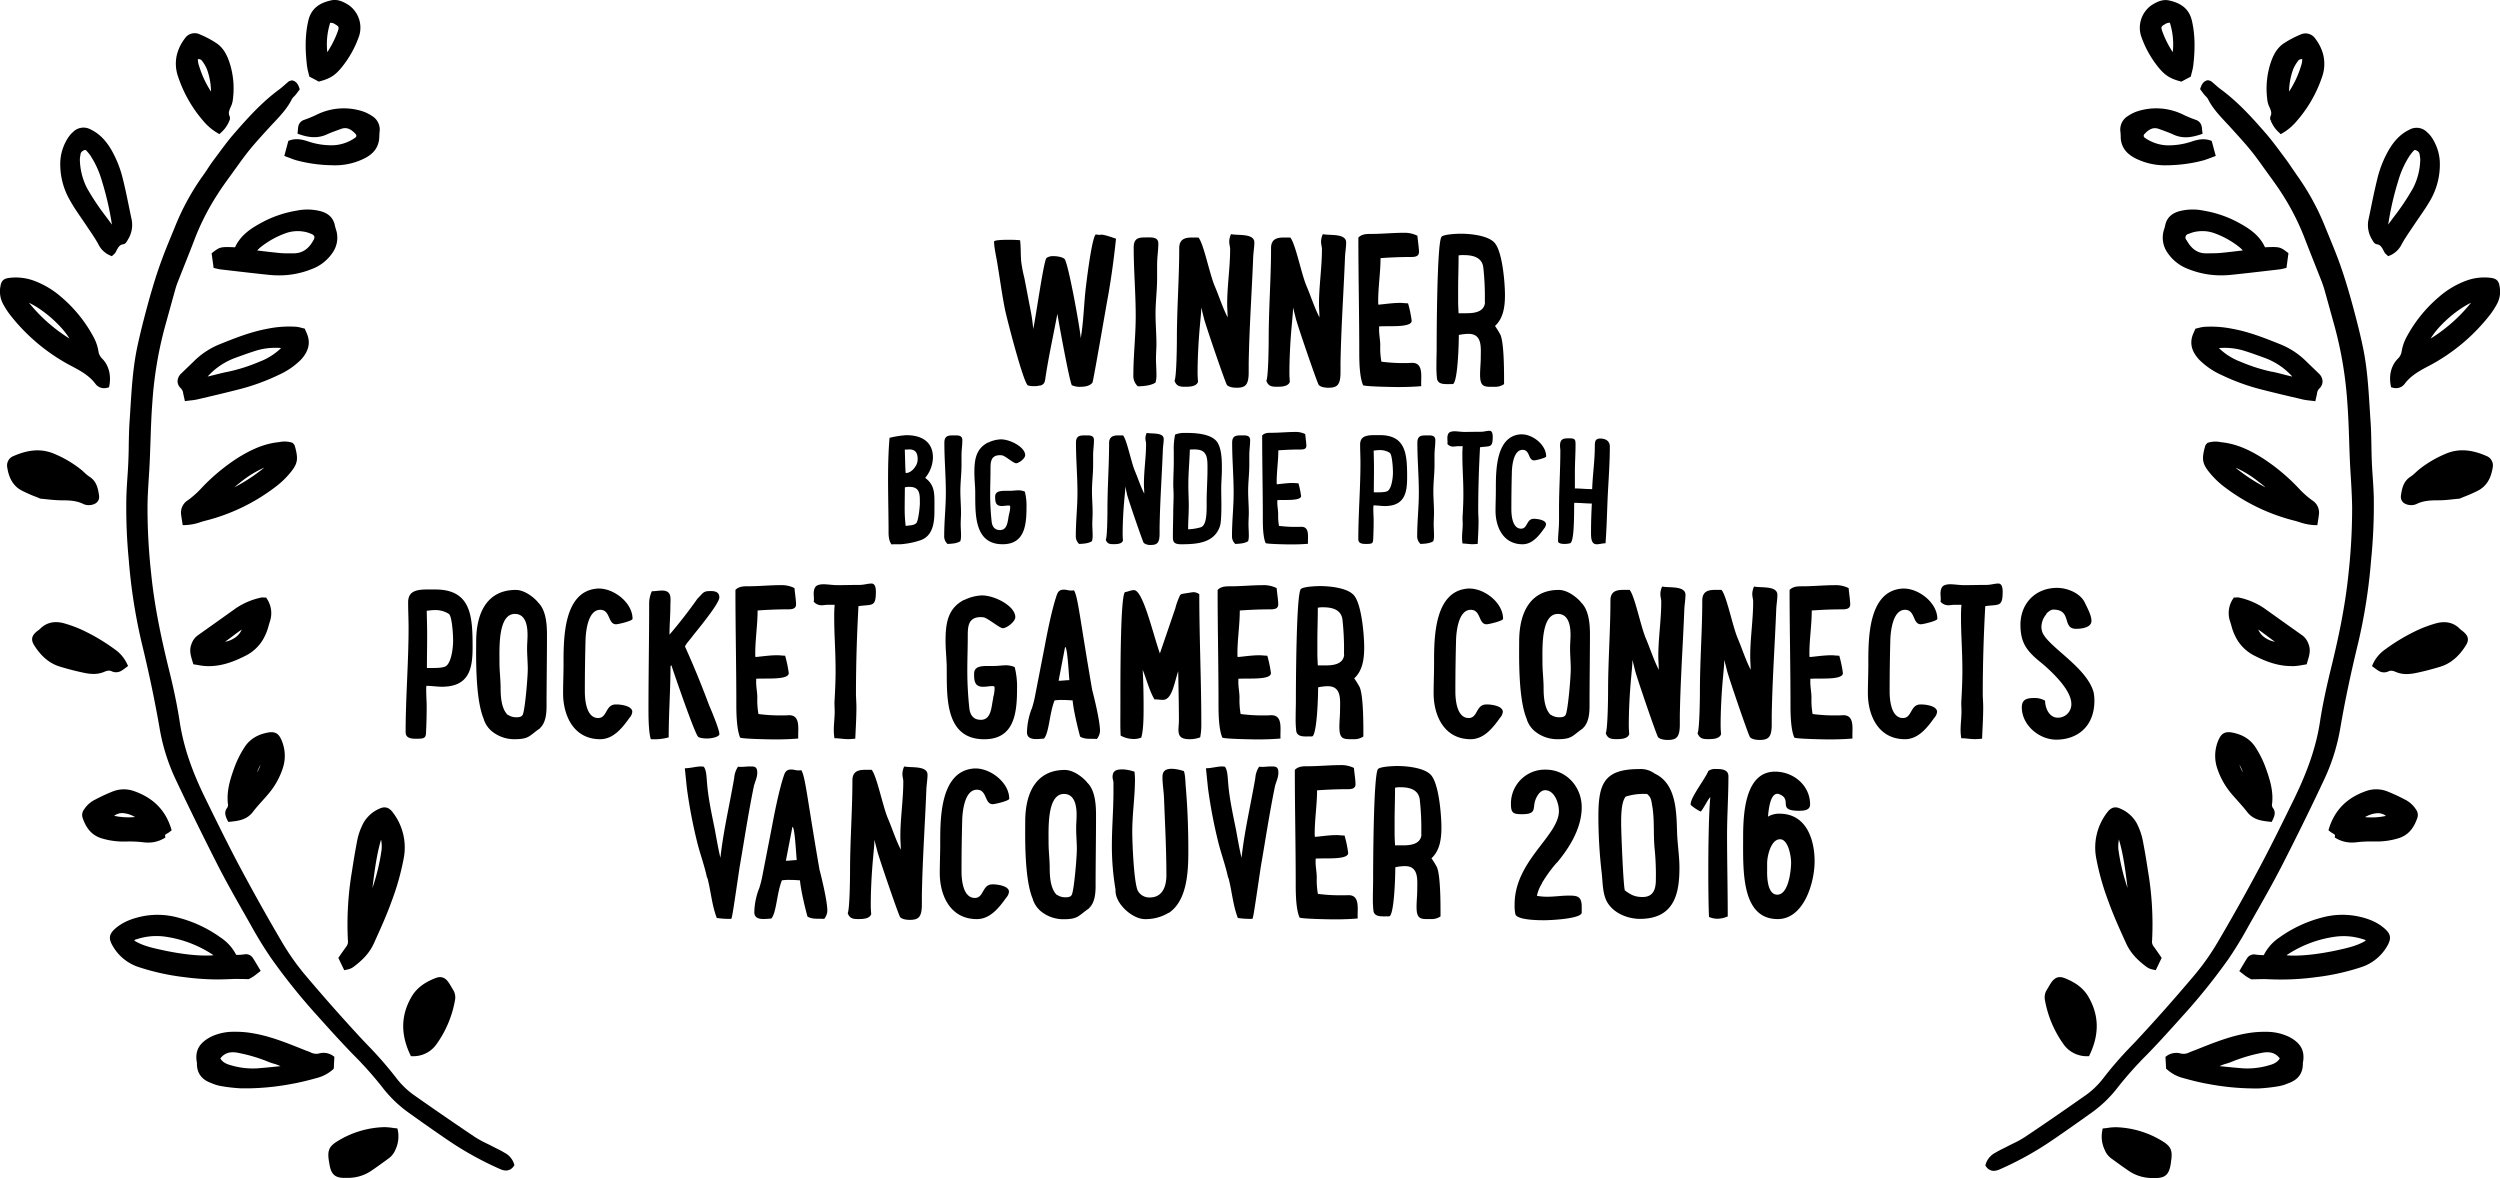 <svg id="BIP_PocketGamerConnects_2016_English_Winner" xmlns="http://www.w3.org/2000/svg" viewBox="0 0 1061.11 500"><title>BIP_PocketGamerConnects_2016_English_Black</title><path d="M185.24,298.35c0,2.3.19,4.51,0.19,6.62q0,5.62-.29,11.23c-0.1,2.3-1.06,2.4-4.32,2.4-2.11,0-4.32-.29-4.32-2.78,0-14.78,1.25-29.57,1.25-44.35,0-3.55-.19-7.2-0.19-10.75,0-6,5.47-5.47,11.52-5.47,15.36,0,15.84,11.52,15.84,24.48,0,8.45-1.06,16.8-13,16.8-2.21,0-4.32-.38-6.62-0.38A17.62,17.62,0,0,0,185.24,298.35Zm9.7-32.64H195A10.73,10.73,0,0,0,188.7,264c-1.06,0-2.21.19-3.26,0.29,0.1,3.55.19,7,.19,10.46,0,4.7-.1,9.31-0.1,13.82h0.86c1.82,0,5.57.1,7-.67,2.59-1.34,3.26-8.26,3.26-10.75C196.66,273.48,196.09,266.76,194.94,265.71Z" transform="translate(-4.33 -5.05)"/><path d="M236.31,304.59c0,3.17-.29,7.2-2.78,9.5h0.1l-0.38.29c-4.32,3-4.32,4.42-10.56,4.42a15,15,0,0,1-9.7-3.46l0.1,0.1a11.27,11.27,0,0,1-3.46-5.18l0.1,0.1-0.29-.67c-3.46-8.83-3-26.88-3-32.25,0-14,5.86-22,16.8-22,3.46,0,7.2,2.69,9.41,5.18h-0.1c3.55,3.17,3.94,9.41,3.94,13.92C236.5,284.52,236.31,294.6,236.31,304.59Zm-16.42,3.84a6.22,6.22,0,0,0,3.65,1.06c1,0,2.21-.1,2.69-1.15,1-2.4,2.11-16,2.11-19.29,0-2.88-.29-5.86-0.29-8.83,0-1.92.19-3.74,0.19-5.66,0-3.65-.67-8.93-5.38-8.93-7.2,0-6.53,14.4-6.53,20.73,0,3.65.48,7.1,0.48,10.66s0.29,8.93,3.07,11.52v-0.1Z" transform="translate(-4.33 -5.05)"/><path d="M272.7,307.18a4.29,4.29,0,0,1-1.15,2.5c-3,4.22-6.82,9.12-12.48,9.12-11.42,0-15.74-10.27-15.74-19.49,0-4.13.19-8.16,0.19-12.29,0-10.65-.19-31.2,14.5-32.16h0.58c6.34,0,14.21,6,14.21,12.86,0,0.86-6,2.3-7,2.3-3.55,0-2.3-6.14-6.72-6.14-5.18,0-6.14,9-6.24,13q-0.29,10.8-.29,21.6c0,3.55.58,11.33,5.66,11.33,3.94,0,3-5.76,7.49-5.76C267.61,304,272.7,304.59,272.7,307.18Z" transform="translate(-4.33 -5.05)"/><path d="M300.34,259.18c2.69-2.69,2.4-3.26,5.76-3.26,1.82,0,3.55.48,3.55,2.69,0,2.69-9.41,13.92-11.42,16.51-0.86,1.25-2.59,3-3.17,4.32,3.74,8.26,7.3,17,10.46,25.53v-0.1c0.86,2,4.13,9.89,4.13,11.62v0.38c-0.77,1.25-3.84,1.63-5.18,1.63-0.86,0-3.17-.1-3.84-0.77-1.44-1.34-10.17-26.69-11.33-30.33l-0.38.38c0,10.08-.77,20.06-0.77,30.24a22.68,22.68,0,0,1-7.58.77c-0.77-2.21-1-7.39-1-12.1,0-15.65.29-29.76,0.29-45A12.74,12.74,0,0,1,281,256c1.44,0,2.88-.29,4.32-0.29,4.42,0,3.55,3.55,3.55,6.43,0,4-.38,8.16-0.38,12.29C292.66,269.55,296.7,264.36,300.34,259.18Z" transform="translate(-4.33 -5.05)"/><path d="M339.32,308.62c5.09,0,3.55,6.43,3.84,9.89-3.26.29-6.62,0.38-10,.38-1.73,0-13.63-.19-14.69-0.77C317,314.57,316.86,308,316.86,304c0-16.13-.38-32.45-0.38-48.57,1.54-1.54,3.46-1.54,5.47-1.54,4.61,0,9.21-.48,13.73-0.48a12.15,12.15,0,0,1,5.86,1.25c0.19,2.21.67,5.18,0.67,6.91,0,2.11-2.11,2.11-3.74,2.11-4.22,0-8.45.19-12.58,0.48,0,6.14-1,12.19-1,18.33a7.28,7.28,0,0,0,.1,1.44c3.07-.29,6.14-0.77,9.22-0.77,1.15,0,2.3.19,3.36,0.19a50.63,50.63,0,0,1,1.54,7.39c0,3-9.5,2.11-13.82,2.4V294c-0.1,2.4.48,4.8,0.48,7.2a33.54,33.54,0,0,0,.48,6.91,71.52,71.52,0,0,0,11,.58C337.88,308.71,338.65,308.62,339.32,308.62Z" transform="translate(-4.33 -5.05)"/><path d="M355.26,261.77c-0.67,0-1.44.19-2.3,0.19a4.39,4.39,0,0,1-3.26-1.54,4.64,4.64,0,0,0,.1-1.15c0-.67-0.1-1.44-0.1-2.21,0-1.34.29-3.17,1.82-3.65h-0.1a8.14,8.14,0,0,1,2.11-.38c2.11,0,4.13.38,6.14,0.38,3.17,0,6.43-.1,9.6-0.1,1.73,0,3.36-.58,5-0.58s1.82,2.21,1.82,3.46c0,6.72-1.63,5.28-7.39,6.14-0.67,12.29-1.06,24.77-1.06,37.05,0,1.92.19,3.84,0.19,5.76,0,4.51-.29,8.93-0.48,13.44-1.06.1-2,.19-3.07,0.19-1.92,0-3.84-.38-5.76-0.38a21,21,0,0,1-.29-3.46c0-2.59.38-5.28,0.38-7.87,0-1.25-.1-2.59-0.1-3.84,0.38-6.43.48-10.46,0.48-13.25,0-9-.58-14.88-0.58-22.75a52,52,0,0,1,.19-5.47h-3.36Z" transform="translate(-4.33 -5.05)"/><path d="M425.81,301.32a14.78,14.78,0,0,0,.67-4c0-.58.1-1.06-0.86-1.06-1.34,0-2.69.29-4,.29-3.65,0-3.84-2.59-3.84-5.47,0-3.07,2.59-3.36,6-3.36h2.4c1.73,0,3.55-.29,5.28-0.29a9.09,9.09,0,0,1,3.55.77,33.79,33.79,0,0,1,1,9.31c0,10.75-1.44,21.31-13.92,21.31-17.37,0-15.74-19.39-15.94-31.29-0.1-3.46-.48-6.91-0.48-10.37,0-7.3.77-13.92,8-17.57v0.1a18.42,18.42,0,0,1,7.49-1.92c5.38,0,14.11,4.51,14.11,9.22,0,2-3.74,4.7-5.28,4.7-1.34,0-6-4-8.06-4.61H422c-0.38,0-.86-0.1-1.34-0.1-5.57,0-5.57,4.22-5.57,8.45,0,4.7-.19,9.41-0.19,14.11a151.22,151.22,0,0,0,.86,16.13c0.29,2.4,1.34,4.9,4.9,4.9,4.7,0,4.42-6.14,5.28-9.31Z" transform="translate(-4.33 -5.05)"/><path d="M471.22,315.24a5.74,5.74,0,0,1-1.34,3.46c-2.4-.19-5,0.29-7.1-1-1.06-3.84-2.88-11.52-3.17-15.36-1.44-.1-2.78-0.19-4.22-0.19a20.88,20.88,0,0,0-3.46.19c-2.21,5.57-2.3,13.82-4.51,16.22-1.92,0-7.2,1.25-7.2-2.69a29.86,29.86,0,0,1,2-10V306a43.89,43.89,0,0,0,1.34-5.09l4.22-21.69c1.15-6.14,3.07-15.74,5.09-21.6,0.58-1.63,1.34-2.3,3.07-2.3,1,0,1.92.38,2.88,0.38a6.33,6.33,0,0,0,1.34-.1c1.73,2.69,2.5,12,7.78,42.52v-0.1C469,302.09,471.22,311.4,471.22,315.24Zm-13-21.5c-0.38-4.42-.86-14.11-1.82-14.11L453.65,294C455.19,294,456.73,293.74,458.26,293.74Z" transform="translate(-4.33 -5.05)"/><path d="M513.36,257.26c0,18.24.86,36.57,0.86,55a28.58,28.58,0,0,1-.48,5.76,12.56,12.56,0,0,1-4.61.77c-3.94,0-4.61-1.63-4.61-4,0-1.15.19-2.5,0.19-3.94,0-7-.19-13.92-0.29-20.93-1.73,5.09-2.59,12.19-6.53,12.19-1.06,0-1.92-.19-2.88-0.19h-0.67c-2.21-3.74-3.36-8.54-5-12.58,0.29,5.38.38,10.56,0.38,15.93,0,3.46,0,9.7-1,12.86a8.83,8.83,0,0,1-3.17.58,11.46,11.46,0,0,1-5.57-1.44c-0.19-5.18-.1-2.69-0.1-16.89,0-15.46.19-42.33,1.92-44,1.34-.19,2.5-0.86,3.84-0.86,3.84,0,8,18.43,11,26.88l6.53-19.1a29.5,29.5,0,0,1,2.11-5.76l0.58-.38s4.7-.77,5-0.77A4.29,4.29,0,0,1,513.36,257.26Z" transform="translate(-4.33 -5.05)"/><path d="M544,308.62c5.09,0,3.55,6.43,3.84,9.89-3.26.29-6.62,0.38-10,.38-1.73,0-13.63-.19-14.69-0.77-1.54-3.55-1.63-10.08-1.63-14.11,0-16.13-.38-32.45-0.38-48.57,1.54-1.54,3.46-1.54,5.47-1.54,4.61,0,9.21-.48,13.73-0.48a12.15,12.15,0,0,1,5.86,1.25c0.19,2.21.67,5.18,0.67,6.91,0,2.11-2.11,2.11-3.74,2.11-4.22,0-8.45.19-12.58,0.48,0,6.14-1,12.19-1,18.33a7.28,7.28,0,0,0,.1,1.44c3.07-.29,6.14-0.77,9.22-0.77,1.15,0,2.3.19,3.36,0.19a50.63,50.63,0,0,1,1.54,7.39c0,3-9.5,2.11-13.82,2.4V294c-0.1,2.4.48,4.8,0.48,7.2a33.54,33.54,0,0,0,.48,6.91,71.52,71.52,0,0,0,11,.58C542.55,308.71,543.31,308.62,544,308.62Z" transform="translate(-4.33 -5.05)"/><path d="M560.6,317.64a2.44,2.44,0,0,1-1.15-.19l0.38,0.19h-0.48c-1.73,0-4.32.1-4.8-2.11v0.1a41.84,41.84,0,0,1-.29-5.66c0-2.78.1-5.76,0.1-7.3,0-5.18.1-45.69,2.11-47.61,1.15-1.06,6.72-1.25,8.16-1.25,3.84,0,11.33.67,14.21,3.74,3.46,3.65,4.51,17.18,4.51,22.27,0,4.7-.58,9.79-4.22,13.15a39.59,39.59,0,0,1,2.3,3.74C583,300.27,583,312,583,316.2v1.44a6.49,6.49,0,0,1-3.84,1.15c-4.42,0-6.34.38-6.34-5.18,0-2.4.29-4.9,0.29-7.3,0-4,.77-10-5.18-10a20.18,20.18,0,0,0-4.13.48c0,3.46-.38,18.62-2.3,20.73A2.65,2.65,0,0,1,560.6,317.64ZM563.67,263c0,4.8-.19,9.6-0.19,14.3v5.18c0,1.63.1,3.26,0.19,5H567c3.26,0,7.58-.48,7.87-4.7l-0.1.1a111.72,111.72,0,0,0-.67-15.07c-0.67-4.13-4.51-5-8.16-5A9.35,9.35,0,0,0,563.67,263Z" transform="translate(-4.33 -5.05)"/><path d="M642.19,307.18a4.29,4.29,0,0,1-1.15,2.5c-3,4.22-6.82,9.12-12.48,9.12-11.42,0-15.74-10.27-15.74-19.49,0-4.13.19-8.16,0.19-12.29,0-10.65-.19-31.2,14.5-32.16h0.58c6.34,0,14.21,6,14.21,12.86,0,0.86-6,2.3-7,2.3-3.55,0-2.3-6.14-6.72-6.14-5.18,0-6.14,9-6.24,13q-0.29,10.8-.29,21.6c0,3.55.58,11.33,5.66,11.33,3.94,0,3-5.76,7.49-5.76C637.11,304,642.19,304.59,642.19,307.18Z" transform="translate(-4.33 -5.05)"/><path d="M679,304.59c0,3.17-.29,7.2-2.78,9.5h0.1l-0.38.29c-4.32,3-4.32,4.42-10.56,4.42a15,15,0,0,1-9.7-3.46l0.1,0.1a11.27,11.27,0,0,1-3.46-5.18l0.1,0.1-0.29-.67c-3.46-8.83-3-26.88-3-32.25,0-14,5.86-22,16.8-22,3.46,0,7.2,2.69,9.41,5.18h-0.1c3.55,3.17,3.94,9.41,3.94,13.92C679.15,284.52,679,294.6,679,304.59Zm-16.42,3.84a6.22,6.22,0,0,0,3.65,1.06c1,0,2.21-.1,2.69-1.15,1-2.4,2.11-16,2.11-19.29,0-2.88-.29-5.86-0.29-8.83,0-1.92.19-3.74,0.19-5.66,0-3.65-.67-8.93-5.38-8.93-7.2,0-6.53,14.4-6.53,20.73,0,3.65.48,7.1,0.48,10.66s0.29,8.93,3.07,11.52v-0.1Z" transform="translate(-4.33 -5.05)"/><path d="M697.2,285.1c0,2.3-.29,4.61-0.48,6.91-0.67,7-1.06,14.59-1.06,21,0,1.25.1,2.5,0.19,3.65-0.67,2-3.46,2.11-5.47,2.11-2.4,0-3.65-.29-4.51-2.5,0.86-1.63,1-15.26,1-17.85,0-12.86,1-25.73,1-38.49,0-4.32,3.17-4.51,5.76-4.51H696c2.21,2.59,4.7,15.46,6.91,20.64,1.92,4.51,3.26,8.93,5.47,13.25,0-1.92-.19-3.74-0.19-5.66,0-7.78,1.25-15.46,1.25-23.23,0-1.06-.38-2.11-0.38-3.26a7.68,7.68,0,0,1,.77-3.17c2.78,0.67,9.89-.48,9.89,3.55,0,1.92-.38,4-0.48,6-0.58,14.88-1.63,29.37-1.92,45.21v3.74c0,5.38-1.34,6.62-5.09,6.62-1.34,0-3.17-.19-4.13-1.15-0.67-.86-9.21-25.82-9.79-28.41Z" transform="translate(-4.33 -5.05)"/><path d="M736.18,285.1c0,2.3-.29,4.61-0.48,6.91-0.67,7-1.06,14.59-1.06,21,0,1.25.1,2.5,0.19,3.65-0.67,2-3.46,2.11-5.47,2.11-2.4,0-3.65-.29-4.51-2.5,0.86-1.63,1-15.26,1-17.85,0-12.86,1-25.73,1-38.49,0-4.32,3.17-4.51,5.76-4.51h2.4c2.21,2.59,4.7,15.46,6.91,20.64,1.92,4.51,3.26,8.93,5.47,13.25,0-1.92-.19-3.74-0.19-5.66,0-7.78,1.25-15.46,1.25-23.23,0-1.06-.38-2.11-0.38-3.26a7.67,7.67,0,0,1,.77-3.17c2.78,0.67,9.89-.48,9.89,3.55,0,1.92-.38,4-0.48,6-0.58,14.88-1.63,29.37-1.92,45.21v3.74c0,5.38-1.34,6.62-5.09,6.62-1.34,0-3.17-.19-4.13-1.15-0.67-.86-9.22-25.82-9.79-28.41Z" transform="translate(-4.33 -5.05)"/><path d="M786.77,308.62c5.09,0,3.55,6.43,3.84,9.89-3.26.29-6.62,0.38-10,.38-1.73,0-13.63-.19-14.69-0.77-1.54-3.55-1.63-10.08-1.63-14.11,0-16.13-.38-32.45-0.38-48.57,1.54-1.54,3.46-1.54,5.47-1.54,4.61,0,9.21-.48,13.73-0.48a12.15,12.15,0,0,1,5.86,1.25c0.19,2.21.67,5.18,0.67,6.91,0,2.11-2.11,2.11-3.74,2.11-4.22,0-8.45.19-12.58,0.48,0,6.14-1,12.19-1,18.33a7.28,7.28,0,0,0,.1,1.44c3.07-.29,6.14-0.77,9.22-0.77,1.15,0,2.3.19,3.36,0.19a50.63,50.63,0,0,1,1.54,7.39c0,3-9.5,2.11-13.82,2.4V294c-0.1,2.4.48,4.8,0.48,7.2a33.54,33.54,0,0,0,.48,6.91,71.52,71.52,0,0,0,11,.58C785.33,308.71,786.1,308.62,786.77,308.62Z" transform="translate(-4.33 -5.05)"/><path d="M826.51,307.18a4.29,4.29,0,0,1-1.15,2.5c-3,4.22-6.82,9.12-12.48,9.12-11.42,0-15.74-10.27-15.74-19.49,0-4.13.19-8.16,0.19-12.29,0-10.65-.19-31.2,14.5-32.16h0.58c6.34,0,14.21,6,14.21,12.86,0,0.86-6,2.3-7,2.3-3.55,0-2.3-6.14-6.72-6.14-5.18,0-6.14,9-6.24,13q-0.29,10.8-.29,21.6c0,3.55.58,11.33,5.66,11.33,3.94,0,3-5.76,7.49-5.76C821.42,304,826.51,304.59,826.51,307.18Z" transform="translate(-4.33 -5.05)"/><path d="M833.52,261.77c-0.67,0-1.44.19-2.3,0.19a4.39,4.39,0,0,1-3.26-1.54,4.69,4.69,0,0,0,.1-1.15c0-.67-0.1-1.44-0.1-2.21,0-1.34.29-3.17,1.82-3.65h-0.1a8.15,8.15,0,0,1,2.11-.38c2.11,0,4.13.38,6.14,0.38,3.17,0,6.43-.1,9.6-0.1,1.73,0,3.36-.58,5-0.58s1.82,2.21,1.82,3.46c0,6.72-1.63,5.28-7.39,6.14-0.67,12.29-1.06,24.77-1.06,37.05,0,1.92.19,3.84,0.19,5.76,0,4.51-.29,8.93-0.48,13.44-1.06.1-2,.19-3.07,0.19-1.92,0-3.84-.38-5.76-0.38a21,21,0,0,1-.29-3.46c0-2.59.38-5.28,0.38-7.87,0-1.25-.1-2.59-0.1-3.84,0.38-6.43.48-10.46,0.48-13.25,0-9-.58-14.88-0.58-22.75a52.28,52.28,0,0,1,.19-5.47h-3.36Z" transform="translate(-4.33 -5.05)"/><path d="M893,299.21a17.73,17.73,0,0,1,.29,3.17c0,11.23-7.39,16.61-16.22,16.61-7.2,0-14.59-6.14-14.59-13.73,0-3.74,2.69-3.94,5.66-3.94a8.48,8.48,0,0,1,4.22,1.15c0,3.07,1.73,7.2,5.38,7.2a5.68,5.68,0,0,0,5.76-5.86c0-6.14-8.83-14.21-13.25-17.85l0.1,0.1c-5.76-4.7-8.45-8.16-8.45-15.84,0-9,6.33-15.65,15.55-15.65,4.32,0,9.89,2.21,11.81,6.34,1,2.11,2.78,5.28,2.78,7.68,0,2.88-4.32,3.36-6.53,3.36-6.14,0-1.54-8.16-9.7-8.16-1.06,0-2.3,1.06-3,1.82H873a8.65,8.65,0,0,0-2.21,5.57,7.36,7.36,0,0,0,.19,1.44c1.15,6.24,19.39,15.36,22.08,26.69v-0.1Z" transform="translate(-4.33 -5.05)"/><path d="M304.42,377.59c-1.06-5.09-2.88-9.89-4.13-14.88a213.67,213.67,0,0,1-4.42-23.13L295,331.13c2.4,0,4.7-.77,7-0.77l1,0.1c1.25,1.34,1.25,5.28,1.44,7,0.48,6.34,2,13.25,3.26,19.49,0.77,4.13,1.44,8.16,2.4,12.19,1.34-11.9,3.94-22.65,5.86-33.89a9.9,9.9,0,0,1,1.63-4.8,5.48,5.48,0,0,0,1.25.1c1.25,0,2.5-.19,3.84-0.19,1.82,0,3.07,0,3.07,2.69,0,1.82-.86,3.65-1.34,5.28v-0.1c-2.4,11.52-4.13,23.23-6.14,34.75-3,20.35-3.17,21.21-3.55,22.08h-0.58a36.17,36.17,0,0,1-5.57-.38c-2.11-5.47-2.5-11.42-4-17.09h-0.1Z" transform="translate(-4.33 -5.05)"/><path d="M355.49,391.61a5.74,5.74,0,0,1-1.34,3.46c-2.4-.19-5,0.29-7.1-1-1.06-3.84-2.88-11.52-3.17-15.36-1.44-.1-2.78-0.19-4.22-0.19a20.88,20.88,0,0,0-3.46.19c-2.21,5.57-2.3,13.82-4.51,16.22-1.92,0-7.2,1.25-7.2-2.69a29.86,29.86,0,0,1,2-10v0.1a43.89,43.89,0,0,0,1.34-5.09l4.22-21.69c1.15-6.14,3.07-15.74,5.09-21.6,0.58-1.63,1.34-2.3,3.07-2.3,1,0,1.92.38,2.88,0.38a6.33,6.33,0,0,0,1.34-.1c1.73,2.69,2.5,12,7.78,42.52v-0.1C353.29,378.46,355.49,387.77,355.49,391.61Zm-13-21.5c-0.38-4.42-.86-14.11-1.82-14.11l-2.78,14.4C339.46,370.39,341,370.11,342.53,370.11Z" transform="translate(-4.33 -5.05)"/><path d="M375.46,361.47c0,2.3-.29,4.61-0.48,6.91-0.67,7-1.06,14.59-1.06,21,0,1.25.1,2.5,0.19,3.65-0.67,2-3.46,2.11-5.47,2.11-2.4,0-3.65-.29-4.51-2.5,0.86-1.63,1-15.26,1-17.85,0-12.86,1-25.73,1-38.49,0-4.32,3.17-4.51,5.76-4.51h2.4c2.21,2.59,4.7,15.46,6.91,20.64,1.92,4.51,3.26,8.93,5.47,13.25,0-1.92-.19-3.74-0.19-5.66,0-7.78,1.25-15.46,1.25-23.23,0-1.06-.38-2.11-0.38-3.26a7.68,7.68,0,0,1,.77-3.17c2.78,0.67,9.89-.48,9.89,3.55,0,1.92-.38,4-0.48,6-0.58,14.88-1.63,29.37-1.92,45.21v3.74c0,5.38-1.34,6.62-5.09,6.62-1.34,0-3.17-.19-4.13-1.15-0.67-.86-9.21-25.82-9.79-28.41Z" transform="translate(-4.33 -5.05)"/><path d="M432.58,383.54a4.29,4.29,0,0,1-1.15,2.5c-3,4.22-6.82,9.12-12.48,9.12-11.42,0-15.74-10.27-15.74-19.49,0-4.13.19-8.16,0.19-12.29,0-10.65-.19-31.2,14.5-32.16h0.58c6.34,0,14.21,6,14.21,12.86,0,0.86-6,2.3-7,2.3-3.55,0-2.3-6.14-6.72-6.14-5.18,0-6.14,9-6.24,13q-0.29,10.8-.29,21.6c0,3.55.58,11.33,5.66,11.33,3.94,0,3-5.76,7.49-5.76C427.49,380.38,432.58,381,432.58,383.54Z" transform="translate(-4.33 -5.05)"/><path d="M469.35,381c0,3.17-.29,7.2-2.78,9.5h0.1l-0.38.29c-4.32,3-4.32,4.42-10.56,4.42a15,15,0,0,1-9.7-3.46l0.1,0.1a11.26,11.26,0,0,1-3.46-5.18l0.1,0.1-0.29-.67c-3.46-8.83-3-26.88-3-32.25,0-14,5.86-22,16.8-22,3.46,0,7.2,2.69,9.41,5.18h-0.1c3.55,3.17,3.94,9.41,3.94,13.92C469.54,360.89,469.35,371,469.35,381Zm-16.41,3.84a6.22,6.22,0,0,0,3.65,1.06c1,0,2.21-.1,2.69-1.15,1-2.4,2.11-16,2.11-19.29,0-2.88-.29-5.86-0.29-8.83,0-1.92.19-3.74,0.19-5.66,0-3.65-.67-8.93-5.37-8.93-7.2,0-6.53,14.4-6.53,20.73,0,3.65.48,7.1,0.48,10.66s0.29,8.93,3.07,11.52v-0.1Z" transform="translate(-4.33 -5.05)"/><path d="M507.65,339.39c0.77,9,1.06,18,1.06,27.07,0,8.54-.48,20.93-8.35,26.11v-0.1a18.7,18.7,0,0,1-10.08,2.69c-5.28,0-12.48-6.43-12.48-12v-0.58a110.21,110.21,0,0,1-1.54-18.72c0-7.58.67-15.17,0.67-22.75v-3.84c0-.77-0.38-1.63-0.38-2.4,0-3,2-3.26,4.42-3.26a17,17,0,0,1,4.9,1c0.1,1.06.19,2.21,0.19,3.26,0,7.39-1.15,14.59-1.15,22.27,0,4.42.67,21.79,2.4,25.05a5.53,5.53,0,0,0,5.09,2.78c5.38,0,7-4.8,7-9.31,0-10.85-.58-21.69-1-32.54-0.1-3.07-.67-6.24-0.67-9.22,0-2,.67-3.55,4-3.55a18.18,18.18,0,0,1,5.09,1C507.46,334,507.46,337.28,507.65,339.39Z" transform="translate(-4.33 -5.05)"/><path d="M525.6,377.59c-1.06-5.09-2.88-9.89-4.13-14.88a213.2,213.2,0,0,1-4.42-23.13l-0.86-8.45c2.4,0,4.7-.77,7-0.77l1,0.1c1.25,1.34,1.25,5.28,1.44,7,0.48,6.34,2,13.25,3.26,19.49,0.77,4.13,1.44,8.16,2.4,12.19,1.34-11.9,3.94-22.65,5.86-33.89a9.9,9.9,0,0,1,1.63-4.8,5.49,5.49,0,0,0,1.25.1c1.25,0,2.5-.19,3.84-0.19,1.82,0,3.07,0,3.07,2.69,0,1.82-.86,3.65-1.34,5.28v-0.1c-2.4,11.52-4.13,23.23-6.14,34.75-3,20.35-3.17,21.21-3.55,22.08H535.3a36.18,36.18,0,0,1-5.57-.38c-2.11-5.47-2.5-11.42-4-17.09h-0.1Z" transform="translate(-4.33 -5.05)"/><path d="M576.77,385c5.09,0,3.55,6.43,3.84,9.89-3.26.29-6.62,0.38-10,.38-1.73,0-13.63-.19-14.69-0.77-1.54-3.55-1.63-10.08-1.63-14.11,0-16.13-.38-32.45-0.38-48.57,1.54-1.54,3.46-1.54,5.47-1.54,4.61,0,9.22-.48,13.73-0.48A12.15,12.15,0,0,1,579,331c0.19,2.21.67,5.18,0.67,6.91,0,2.11-2.11,2.11-3.74,2.11-4.22,0-8.45.19-12.58,0.48,0,6.14-1,12.19-1,18.33a7.21,7.21,0,0,0,.1,1.44c3.07-.29,6.14-0.77,9.21-0.77,1.15,0,2.3.19,3.36,0.19a50.62,50.62,0,0,1,1.54,7.39c0,3-9.5,2.11-13.82,2.4v0.86c-0.1,2.4.48,4.8,0.48,7.2a33.47,33.47,0,0,0,.48,6.91,71.5,71.5,0,0,0,11,.58C575.33,385.08,576.1,385,576.77,385Z" transform="translate(-4.33 -5.05)"/><path d="M593.38,394a2.44,2.44,0,0,1-1.15-.19l0.38,0.19h-0.48c-1.73,0-4.32.1-4.8-2.11V392a42,42,0,0,1-.29-5.66c0-2.78.1-5.76,0.1-7.3,0-5.18.1-45.69,2.11-47.61,1.15-1.06,6.72-1.25,8.16-1.25,3.84,0,11.33.67,14.21,3.74,3.46,3.65,4.51,17.18,4.51,22.27,0,4.7-.58,9.79-4.22,13.15a39.19,39.19,0,0,1,2.3,3.74c1.54,3.55,1.54,15.26,1.54,19.49V394a6.48,6.48,0,0,1-3.84,1.15c-4.42,0-6.33.38-6.33-5.18,0-2.4.29-4.9,0.29-7.3,0-4,.77-10-5.18-10a20.16,20.16,0,0,0-4.13.48c0,3.46-.38,18.62-2.3,20.73A2.65,2.65,0,0,1,593.38,394Zm3.07-54.62c0,4.8-.19,9.6-0.19,14.3v5.18c0,1.63.1,3.26,0.19,5h3.36c3.26,0,7.58-.48,7.87-4.7l-0.1.1a111.72,111.72,0,0,0-.67-15.07c-0.67-4.13-4.51-5-8.16-5A9.35,9.35,0,0,0,596.45,339.39Z" transform="translate(-4.33 -5.05)"/><path d="M666,349.28c0-3.26-1.82-8.83-5.86-8.83-2.3,0-3.84,3-4.32,4.8-0.86,3.07.58,5.38-5.38,5.38-3.74,0-4.8-.38-4.8-4.32a14.39,14.39,0,0,1,14.78-14.59c8.83,0,15.26,7.39,15.26,15.93,0,8.83-5.09,17.09-10.56,23.61v-0.1a58,58,0,0,0-6.34,8.74h0.1a15.56,15.56,0,0,0-2.21,5.38,23.87,23.87,0,0,0,4.51.38c3,0,6-.48,8.93-0.48,3.55,0,5.57.19,5.57,4.7v2.5c0,2.59-12.77,3.26-16,3.26-1.92,0-11.71,0-12.19-2.69a18.12,18.12,0,0,1-.29-3.94C647.14,370.39,666,359.83,666,349.28Z" transform="translate(-4.33 -5.05)"/><path d="M700.42,395.06c-6,0-13-3.17-14.88-9.31-1-3.17-1-6.62-1.34-9.89a206.48,206.48,0,0,1-1.44-24.38c0-13.63,2.3-20,17.28-20a10,10,0,0,1,6.62,1.92c9.31,4.32,9.22,16.42,9.5,25.25,0.19,4.9,1,9.89,1,14.78C717.12,383.45,715.49,395.06,700.42,395.06ZM694,383c2.5,1.82,4.22,2.78,7.49,2.78,4.7,0,5.66-3.46,5.66-7.39a111.72,111.72,0,0,0-.48-12.67c-0.67-6.24,0-12.48-1.06-18.62v0.1c-0.38-2.3-.38-3.65-2.21-5.18h-1a24.85,24.85,0,0,0-8.06,1.15c-2,2.4-1.92,8.74-1.92,11.81C692.45,358.68,693.31,381,694,383Z" transform="translate(-4.33 -5.05)"/><path d="M737.66,394a10.84,10.84,0,0,1-4.22,1,8.72,8.72,0,0,1-3.74-.77c-0.19-4.51-.29-11.81-0.29-19.68,0-12.29.29-25.82,0.86-31.1-0.58,0-3.65,6.24-4.13,6l0.1,0.1a18.82,18.82,0,0,1-4.32-2.88V346.3c0-2.88,6.33-10.94,7.49-14a4.82,4.82,0,0,1,3.07-.86c2.11,0,5.47,0,5.47,3.07,0,8.45-.58,16.8-0.58,25.15C737.38,371.07,737.66,382.58,737.66,394Z" transform="translate(-4.33 -5.05)"/><path d="M754.75,351.67a8.89,8.89,0,0,1,4.9-1.25c11.81,0,14.88,11.71,14.88,20.16,0,9.22-4.61,24.57-15.65,24.57-15.55,0-14.69-20.73-14.69-34.17,0-9.41.38-28.41,13.54-28.41,7.87,0,14.88,5.86,14.88,13.92,0,2.5-2.59,2.69-4.7,2.69-9.79,0-2.3-4.8-8.54-7.1a1.63,1.63,0,0,0-.67-0.1C755.52,342,754.94,349.47,754.75,351.67Zm-0.38,23.42c0,2.88.29,9.7,4.32,9.7,4.8,0,5.86-10.27,5.86-13.63,0-2.59-1.15-9.89-4.7-9.89-3.94,0-5.47,7.3-5.47,10.18v3.65Z" transform="translate(-4.33 -5.05)"/><path d="M459.27,168.56c-1-1.54-5.66-27.17-6.14-30.33-1.73,9.31-3.84,18.62-5.18,27.93-0.29,1.63-.77,2.21-2.3,2.59l0.1-.1a8,8,0,0,1-2.59.29,7.69,7.69,0,0,1-2.5-.29c-1.82-.58-9-28.41-9.79-32.35-1.25-6.24-2.11-12.77-3.17-19.1-0.38-2.59-1.44-7-1.44-9.6,0-.77,5-0.77,5.76-0.77a49.44,49.44,0,0,1,5.28.19c0.38,3.07.19,6.14,0.48,9.12a58.48,58.48,0,0,0,1.34,6.91L441.8,137a67.17,67.17,0,0,1,1.06,7.68c1-3.94,4.42-29,5.66-30.14a4.79,4.79,0,0,1,3-.77c1.34,0,3.55.29,4.61,1.15,1.54,1.25,6.72,30,6.91,33.69,1.25-7.1,1.34-15.17,2.3-22.65,0.29-2.4,2.5-20.54,4.13-21.41a9.5,9.5,0,0,0,1.63.19c0.19,0,.48-0.1.67-0.1,1.34,0,4.9,1.25,6.24,1.73-0.86,8.26-2,16.7-3.46,24.86-0.58,3-6.14,35.52-6.53,36.19-1.06,1.54-3.55,1.82-5.28,1.82A8.23,8.23,0,0,1,459.27,168.56Z" transform="translate(-4.33 -5.05)"/><path d="M495.46,117.4v5.66c0,5.09-.67,10.08-0.67,15.17,0,4.32.38,8.54,0.38,12.86,0,2-.19,4.13-0.19,6.24s0.19,4.32.19,6.53a11.49,11.49,0,0,1-.38,3.55c-1.92,1.34-5.18,1.54-7.49,1.63a6,6,0,0,1-1.92-4.8c0-8.35,1-16.61,1-25,0-9.7-.86-19.49-0.86-29.09,0-3.94,2-4.32,4.8-4.32s5.66-.38,5.66,2.69C495.94,111.45,495.46,114.42,495.46,117.4Z" transform="translate(-4.33 -5.05)"/><path d="M514.18,135.54c0,2.3-.29,4.61-0.48,6.91-0.67,7-1.06,14.59-1.06,21,0,1.25.1,2.5,0.19,3.65-0.67,2-3.46,2.11-5.47,2.11-2.4,0-3.65-.29-4.51-2.5,0.86-1.63,1-15.26,1-17.85,0-12.86,1-25.73,1-38.49,0-4.32,3.17-4.51,5.76-4.51h2.4c2.21,2.59,4.7,15.46,6.91,20.64,1.92,4.51,3.26,8.93,5.47,13.25,0-1.92-.19-3.74-0.19-5.66,0-7.78,1.25-15.46,1.25-23.23,0-1.06-.38-2.11-0.38-3.26a7.68,7.68,0,0,1,.77-3.17c2.78,0.67,9.89-.48,9.89,3.55,0,1.92-.38,4-0.48,6-0.58,14.88-1.63,29.37-1.92,45.21V163c0,5.38-1.34,6.62-5.09,6.62-1.34,0-3.17-.19-4.13-1.15-0.67-.86-9.21-25.82-9.79-28.41Z" transform="translate(-4.33 -5.05)"/><path d="M553.15,135.54c0,2.3-.29,4.61-0.48,6.91-0.67,7-1.06,14.59-1.06,21,0,1.25.1,2.5,0.19,3.65-0.67,2-3.46,2.11-5.47,2.11-2.4,0-3.65-.29-4.51-2.5,0.86-1.63,1-15.26,1-17.85,0-12.86,1-25.73,1-38.49,0-4.32,3.17-4.51,5.76-4.51h2.4c2.21,2.59,4.7,15.46,6.91,20.64,1.92,4.51,3.26,8.93,5.47,13.25,0-1.92-.19-3.74-0.19-5.66,0-7.78,1.25-15.46,1.25-23.23,0-1.06-.38-2.11-0.38-3.26a7.67,7.67,0,0,1,.77-3.17c2.78,0.67,9.89-.48,9.89,3.55,0,1.92-.38,4-0.48,6-0.58,14.88-1.63,29.37-1.92,45.21V163c0,5.38-1.34,6.62-5.09,6.62-1.34,0-3.17-.19-4.13-1.15-0.67-.86-9.22-25.82-9.79-28.41Z" transform="translate(-4.33 -5.05)"/><path d="M603.74,159.06c5.09,0,3.55,6.43,3.84,9.89-3.26.29-6.62,0.38-10,.38-1.73,0-13.63-.19-14.69-0.77-1.54-3.55-1.63-10.08-1.63-14.11,0-16.13-.38-32.45-0.38-48.57,1.54-1.54,3.46-1.54,5.47-1.54,4.61,0,9.21-.48,13.73-0.48a12.15,12.15,0,0,1,5.86,1.25c0.19,2.21.67,5.18,0.67,6.91,0,2.11-2.11,2.11-3.74,2.11-4.22,0-8.45.19-12.58,0.48,0,6.14-1,12.19-1,18.33a7.28,7.28,0,0,0,.1,1.44c3.07-.29,6.14-0.77,9.22-0.77,1.15,0,2.3.19,3.36,0.19a50.63,50.63,0,0,1,1.54,7.39c0,3-9.5,2.11-13.82,2.4v0.86c-0.1,2.4.48,4.8,0.48,7.2a33.54,33.54,0,0,0,.48,6.91,71.52,71.52,0,0,0,11,.58C602.31,159.16,603.07,159.06,603.74,159.06Z" transform="translate(-4.33 -5.05)"/><path d="M620.35,168.08a2.44,2.44,0,0,1-1.15-.19l0.38,0.19h-0.48c-1.73,0-4.32.1-4.8-2.11v0.1a41.84,41.84,0,0,1-.29-5.66c0-2.78.1-5.76,0.1-7.3,0-5.18.1-45.69,2.11-47.61,1.15-1.06,6.72-1.25,8.16-1.25,3.84,0,11.33.67,14.21,3.74,3.46,3.65,4.51,17.18,4.51,22.27,0,4.7-.58,9.79-4.22,13.15a39.59,39.59,0,0,1,2.3,3.74c1.54,3.55,1.54,15.26,1.54,19.49v1.44a6.49,6.49,0,0,1-3.84,1.15c-4.42,0-6.34.38-6.34-5.18,0-2.4.29-4.9,0.29-7.3,0-4,.77-10-5.18-10a20.18,20.18,0,0,0-4.13.48c0,3.46-.38,18.62-2.3,20.73A2.65,2.65,0,0,1,620.35,168.08Zm3.07-54.62c0,4.8-.19,9.6-0.19,14.3V133c0,1.63.1,3.26,0.19,5h3.36c3.26,0,7.58-.48,7.87-4.7l-0.1.1a111.72,111.72,0,0,0-.67-15.07c-0.67-4.13-4.51-5-8.16-5A9.35,9.35,0,0,0,623.43,113.46Z" transform="translate(-4.33 -5.05)"/><path d="M394.52,234.52a34.35,34.35,0,0,1-8,1.54h-1.89a17.12,17.12,0,0,0-1.89.07c-1-1.26-1.26-3.22-1.26-5,0-13.23-.7-27.44.42-40.25a41,41,0,0,1,7.14-1.12c7,0,11.27,3.22,11.27,9.45a14,14,0,0,1-3.29,8.68c4.41,3.29,3.92,7,3.92,13.65C401,226.68,400.4,232.84,394.52,234.52Zm-4.13-22.82a6.92,6.92,0,0,0-2,.21c0,2.8-.07,5.53-0.07,8.26a62.37,62.37,0,0,0,.42,8.12c1.4-.28,3.43-0.14,4.48-1.19,0.91-.84,1.54-7,1.54-8.33C394.73,215.34,395.08,211.7,390.39,211.7Zm-0.07-15.89c-0.49,0-1.05.07-1.61,0.07h-0.35c0.14,2.94.21,9.94,0.42,9.94,2.66,0,4.27-3.08,4.41-3.29a5.39,5.39,0,0,0,.63-2.73C393.82,197.41,392.91,195.8,390.32,195.8Z" transform="translate(-4.33 -5.05)"/><path d="M412.44,198.26v4.13c0,3.71-.49,7.35-0.49,11.06,0,3.15.28,6.23,0.28,9.38,0,1.47-.14,3-0.14,4.55s0.14,3.15.14,4.76a8.39,8.39,0,0,1-.28,2.59c-1.4,1-3.78,1.12-5.46,1.19a4.4,4.4,0,0,1-1.4-3.5c0-6.09.7-12.11,0.7-18.2,0-7.07-.63-14.21-0.63-21.21,0-2.87,1.47-3.15,3.5-3.15s4.13-.28,4.13,2S412.44,196.08,412.44,198.26Z" transform="translate(-4.33 -5.05)"/><path d="M432.6,223.32a10.77,10.77,0,0,0,.49-2.94c0-.42.07-0.77-0.63-0.77-1,0-2,.21-2.94.21-2.66,0-2.8-1.89-2.8-4s1.89-2.45,4.41-2.45h1.75c1.26,0,2.59-.21,3.85-0.21a6.62,6.62,0,0,1,2.59.56,24.63,24.63,0,0,1,.7,6.79c0,7.84-1,15.54-10.15,15.54-12.67,0-11.48-14.14-11.62-22.82-0.07-2.52-.35-5-0.35-7.56,0-5.32.56-10.15,5.81-12.81v0.07a13.42,13.42,0,0,1,5.46-1.4c3.92,0,10.29,3.29,10.29,6.72,0,1.47-2.73,3.43-3.85,3.43s-4.34-2.94-5.88-3.36h0.07c-0.28,0-.63-0.07-1-0.07-4.06,0-4.06,3.08-4.06,6.16,0,3.43-.14,6.86-0.14,10.29a110.36,110.36,0,0,0,.63,11.76c0.21,1.75,1,3.57,3.57,3.57,3.43,0,3.22-4.48,3.85-6.79Z" transform="translate(-4.33 -5.05)"/><path d="M468.3,198.26v4.13c0,3.71-.49,7.35-0.49,11.06,0,3.15.28,6.23,0.28,9.38,0,1.47-.14,3-0.14,4.55s0.14,3.15.14,4.76a8.39,8.39,0,0,1-.28,2.59c-1.4,1-3.78,1.12-5.46,1.19a4.4,4.4,0,0,1-1.4-3.5c0-6.09.7-12.11,0.7-18.2,0-7.07-.63-14.21-0.63-21.21,0-2.87,1.47-3.15,3.5-3.15s4.13-.28,4.13,2S468.3,196.08,468.3,198.26Z" transform="translate(-4.33 -5.05)"/><path d="M481.95,211.49c0,1.68-.21,3.36-0.35,5-0.49,5.11-.77,10.64-0.77,15.33,0,0.91.07,1.82,0.14,2.66-0.49,1.47-2.52,1.54-4,1.54-1.75,0-2.66-.21-3.29-1.82,0.63-1.19.7-11.13,0.7-13,0-9.38.7-18.76,0.7-28.07,0-3.15,2.31-3.29,4.2-3.29H481c1.61,1.89,3.43,11.27,5,15.05,1.4,3.29,2.38,6.51,4,9.66,0-1.4-.14-2.73-0.14-4.13,0-5.67.91-11.27,0.91-16.94,0-.77-0.28-1.54-0.28-2.38a5.6,5.6,0,0,1,.56-2.31c2,0.49,7.21-.35,7.21,2.59,0,1.4-.28,2.94-0.35,4.41-0.42,10.85-1.19,21.42-1.4,33v2.73c0,3.92-1,4.83-3.71,4.83a4.48,4.48,0,0,1-3-.84c-0.49-.63-6.72-18.83-7.14-20.72Z" transform="translate(-4.33 -5.05)"/><path d="M502.46,215.13c0-1.47-.14-2.94-0.14-4.48,0-3.15.21-6.3,0.21-9.52v-4.69a29.52,29.52,0,0,1,.56-6.93,9.81,9.81,0,0,1,4-.7h1.05c3.92,0,10.36.42,12.81,3.85,2,3,2,8.05,2,11.55,0,2.8-.28,5.53-0.28,8.33,0,2.17.07,4.2,0.07,6.37s0,7.42-.56,9.31c-2.31,7.28-9.66,7.84-16.52,7.84-3.78,0-3.5-1.61-3.5-4.27,0-3.15.14-6.3,0.14-9.45C502.32,219.89,502.46,217.51,502.46,215.13Zm6.44,4.62c0,3.29-.28,6.58-0.28,9.94H509a22.49,22.49,0,0,0,4.76-.77c3.22-.7,2.66-8.12,2.73-12.25s0.35-8.4.35-12.53c0-4.48.14-8.33-5.39-8.33a21,21,0,0,0-2.1.07c-0.14,4.9-.63,9.87-0.63,14.7C508.69,213.66,508.9,216.74,508.9,219.75Z" transform="translate(-4.33 -5.05)"/><path d="M534.59,198.26v4.13c0,3.71-.49,7.35-0.49,11.06,0,3.15.28,6.23,0.28,9.38,0,1.47-.14,3-0.14,4.55s0.14,3.15.14,4.76a8.39,8.39,0,0,1-.28,2.59c-1.4,1-3.78,1.12-5.46,1.19a4.4,4.4,0,0,1-1.4-3.5c0-6.09.7-12.11,0.7-18.2,0-7.07-.63-14.21-0.63-21.21,0-2.87,1.47-3.15,3.5-3.15s4.13-.28,4.13,2S534.59,196.08,534.59,198.26Z" transform="translate(-4.33 -5.05)"/><path d="M556.71,228.64c3.71,0,2.59,4.69,2.8,7.21-2.38.21-4.83,0.28-7.28,0.28-1.26,0-9.94-.14-10.71-0.56-1.12-2.59-1.19-7.35-1.19-10.29,0-11.76-.28-23.66-0.28-35.42,1.12-1.12,2.52-1.12,4-1.12,3.36,0,6.72-.35,10-0.35a8.86,8.86,0,0,1,4.27.91c0.14,1.61.49,3.78,0.49,5,0,1.54-1.54,1.54-2.73,1.54-3.08,0-6.16.14-9.17,0.35,0,4.48-.7,8.89-0.7,13.37a5.35,5.35,0,0,0,.07,1.05c2.24-.21,4.48-0.56,6.72-0.56,0.84,0,1.68.14,2.45,0.14a37,37,0,0,1,1.12,5.39c0,2.17-6.93,1.54-10.08,1.75V218c-0.07,1.75.35,3.5,0.35,5.25a24.46,24.46,0,0,0,.35,5,52.13,52.13,0,0,0,8.05.42C555.66,228.71,556.22,228.64,556.71,228.64Z" transform="translate(-4.33 -5.05)"/><path d="M587.23,221.15c0,1.68.14,3.29,0.14,4.83q0,4.1-.21,8.19c-0.07,1.68-.77,1.75-3.15,1.75-1.54,0-3.15-.21-3.15-2,0-10.78.91-21.56,0.91-32.34,0-2.59-.14-5.25-0.14-7.84,0-4.34,4-4,8.4-4,11.2,0,11.55,8.4,11.55,17.85,0,6.16-.77,12.25-9.45,12.25-1.61,0-3.15-.28-4.83-0.28A12.88,12.88,0,0,0,587.23,221.15Zm7.07-23.8h0.07a7.82,7.82,0,0,0-4.62-1.26c-0.77,0-1.61.14-2.38,0.21,0.07,2.59.14,5.11,0.14,7.63,0,3.43-.07,6.79-0.07,10.08h0.63c1.33,0,4.06.07,5.11-.49,1.89-1,2.38-6,2.38-7.84C595.56,203,595.14,198.11,594.3,197.34Z" transform="translate(-4.33 -5.05)"/><path d="M613.2,198.26v4.13c0,3.71-.49,7.35-0.49,11.06,0,3.15.28,6.23,0.28,9.38,0,1.47-.14,3-0.14,4.55s0.14,3.15.14,4.76a8.39,8.39,0,0,1-.28,2.59c-1.4,1-3.78,1.12-5.46,1.19a4.4,4.4,0,0,1-1.4-3.5c0-6.09.7-12.11,0.7-18.2,0-7.07-.63-14.21-0.63-21.21,0-2.87,1.47-3.15,3.5-3.15s4.13-.28,4.13,2S613.2,196.08,613.2,198.26Z" transform="translate(-4.33 -5.05)"/><path d="M622.72,194.47c-0.49,0-1.05.14-1.68,0.14a3.2,3.2,0,0,1-2.38-1.12,3.44,3.44,0,0,0,.07-0.84c0-.49-0.07-1.05-0.07-1.61,0-1,.21-2.31,1.33-2.66h-0.07a6,6,0,0,1,1.54-.28c1.54,0,3,.28,4.48.28,2.31,0,4.69-.07,7-0.07,1.26,0,2.45-.42,3.64-0.42s1.33,1.61,1.33,2.52c0,4.9-1.19,3.85-5.39,4.48-0.49,9-.77,18.06-0.77,27,0,1.4.14,2.8,0.14,4.2,0,3.29-.21,6.51-0.35,9.8-0.77.07-1.47,0.14-2.24,0.14-1.4,0-2.8-.28-4.2-0.28a15.34,15.34,0,0,1-.21-2.52c0-1.89.28-3.85,0.28-5.74,0-.91-0.07-1.89-0.07-2.8,0.28-4.69.35-7.63,0.35-9.66,0-6.58-.42-10.85-0.42-16.59a37.85,37.85,0,0,1,.14-4h-2.45Z" transform="translate(-4.33 -5.05)"/><path d="M660.52,227.59a3.13,3.13,0,0,1-.84,1.82c-2.17,3.08-5,6.65-9.1,6.65-8.33,0-11.48-7.49-11.48-14.21,0-3,.14-6,0.14-9,0-7.77-.14-22.75,10.57-23.45h0.42c4.62,0,10.36,4.41,10.36,9.38,0,0.63-4.41,1.68-5.11,1.68-2.59,0-1.68-4.48-4.9-4.48-3.78,0-4.48,6.58-4.55,9.45q-0.21,7.88-.21,15.75c0,2.59.42,8.26,4.13,8.26,2.87,0,2.17-4.2,5.46-4.2C656.81,225.28,660.52,225.7,660.52,227.59Z" transform="translate(-4.33 -5.05)"/><path d="M680.12,212.61c0.21-6.09,1.12-12,1.12-18.06,0-1.89.07-3.36,2.31-3.36s4.06,1,4.06,3.43c0,7.14-.56,14.28-0.91,21.42-0.28,6.51-.42,13.09-0.91,19.6-1.26,0-2.45.42-3.78,0.42-2.45,0-2.38-3.15-2.38-5.18,0-4,.14-8.12.35-12.11-2.38,0-4.69-.28-7-0.28h-0.49c-0.07,5.32.07,16.59-1.75,17.15a10.3,10.3,0,0,1-2.52.28c-0.7,0-2.59-.14-2.59-1.19,0-2.59.42-5.67,0.42-8.75v-5c0-8.26.56-16.45,0.56-24.64,0-.7-0.14-1.4-0.14-2.1,0-3.08,1.61-3.15,4-3.15s2.59,0.56,2.59,2.66c0,3.92-.28,7.77-0.28,11.76v6.86c2.31,0,4.62.28,6.93,0.28h0.42Z" transform="translate(-4.33 -5.05)"/><path d="M218.39,494.27c-1.07-.65-2.19-1.21-3.31-1.77-0.55-.28-1.11-0.55-1.66-0.84-0.79-.42-1.59-0.81-2.4-1.21a45.7,45.7,0,0,1-5.19-2.85c-7.87-5.29-16.1-10.94-25.15-17.29a34.57,34.57,0,0,1-8.11-7.66,160.65,160.65,0,0,0-12-13.79l-2-2.09c-8-8.57-16.21-17.85-24.44-27.57a102.44,102.44,0,0,1-10-14.09c-6-10.19-12-20.89-17.83-31.8-5.16-9.68-10.07-19.71-14.82-29.41l-0.16-.33c-5.73-11.7-9.12-21.86-10.69-32-1-6.66-2.46-13.68-4.37-21.45-3-12.14-6.25-26.57-7.76-41.54a252.6,252.6,0,0,1-1.56-28c0-4.48.32-9,.59-13.46l0.17-2.72c0.24-4.09.37-8.18,0.51-12.27,0.18-5.45.37-11.09,0.81-16.62a164.35,164.35,0,0,1,5.13-31.08q2.32-8.41,4.66-16.82a29.27,29.27,0,0,1,1-2.92q1.4-3.56,2.81-7.11c1.59-4,3.19-8,4.74-12.09A103.65,103.65,0,0,1,96.74,87.4c1.71-2.7,3.63-5.35,5.49-7.91l2.37-3.28c1.84-2.56,3.74-5.21,5.76-7.68,2.17-2.65,4.52-5.24,6.79-7.75l1.84-2c0.62-.69,1.25-1.36,1.88-2,2.7-2.9,5.49-5.9,7.35-9.65a5.09,5.09,0,0,1,.92-1.13c0.25-.26.51-0.52,0.73-0.8,0.35-.43.68-0.88,1-1.31l0.7-.94-0.17-.5c-0.35-1-1-2.81-2.91-3.24l-0.25-.06-0.55.16a2.06,2.06,0,0,0-.92.39c-0.51.42-1,.85-1.49,1.29-0.78.69-1.57,1.37-2.4,2-7.31,5.37-13.22,11.91-19.13,18.7-2.54,2.92-4.87,6.08-7.13,9.14L95,73c-0.9,1.2-1.73,2.44-2.55,3.69-0.64,1-1.28,1.92-1.95,2.86a103.33,103.33,0,0,0-11.74,21.36c-0.57,1.42-1.16,2.83-1.74,4.24-1.36,3.3-2.77,6.72-4,10.14-1.35,3.6-2.66,7.55-4,12.1-1.5,5-2.81,10-3.9,14.19-1,4-1.9,7.71-2.63,11.25-1.73,8.39-2.27,17-2.79,25.36-0.12,1.85-.23,3.69-0.36,5.54-0.24,3.5-.31,7.06-0.37,10.51,0,2.32-.09,4.64-0.18,7-0.09,2.16-.23,4.32-0.38,6.48-0.19,2.81-.38,5.71-0.45,8.58A231.54,231.54,0,0,0,59,242.85a234.93,234.93,0,0,0,5.36,34.6c3.17,13,5.69,25,7.73,36.8a83.85,83.85,0,0,0,6.7,21.4c5.53,11.75,11.61,24.1,18,36.7,3.61,7.06,7.6,14.08,11.45,20.85l2.69,4.74A164.07,164.07,0,0,0,119.6,412a258.09,258.09,0,0,0,18.38,23l1.08,1.2c4.86,5.43,9.89,11,15.07,16.34a158.46,158.46,0,0,1,12.33,13.8,52.36,52.36,0,0,0,10.94,10.71c6.61,4.73,11.72,8.31,16.58,11.62a139.14,139.14,0,0,0,22.65,12.6,6.31,6.31,0,0,0,2.47.6,3.91,3.91,0,0,0,3.3-1.9l0.26-.37-0.1-.43A8.25,8.25,0,0,0,218.39,494.27Z" transform="translate(-4.33 -5.05)"/><path d="M158.64,354.25a27.6,27.6,0,0,0-2.88,8.52c-0.68,3.57-1.34,7.42-2.05,12.14a134.65,134.65,0,0,0-1.71,29.4,3.21,3.21,0,0,1-.56,2.32c-0.71,1-1.38,1.94-2.13,3l-1.37,2,2.5,5.22,1.28-.28a5.71,5.71,0,0,0,1-.26,6.87,6.87,0,0,0,1.63-.85c3.12-2.35,6.58-5.37,8.67-10l0.53-1.18c2.4-5.3,4.88-10.79,6.89-16.39a108.38,108.38,0,0,0,5.23-18.44,24.39,24.39,0,0,0-4.79-19.8c-1.5-1.93-3.26-2.39-5.35-1.43A14.43,14.43,0,0,0,158.64,354.25ZM162.4,382l0.13-1c0.82-6.53,1.66-13.26,3.56-19.63,0,0.13,0,.26.05,0.39a14.93,14.93,0,0,1,.17,3.82A86.12,86.12,0,0,1,162.4,382Z" transform="translate(-4.33 -5.05)"/><path d="M103.16,420.58c1.35-.06,2.75,0,4.22,0l2.26,0.06h0.27l0.57-.32a17.3,17.3,0,0,0,1.5-.88c0.52-.35,1-0.74,1.55-1.17l1.45-1.13-1.3-2.18c-0.66-1.11-1.27-2.15-1.93-3.16a3.48,3.48,0,0,0-3.67-1.68,26.62,26.62,0,0,1-2.67.23l-0.82,0A19.54,19.54,0,0,0,98,403a54.26,54.26,0,0,0-18.19-8.51,33,33,0,0,0-14.17-.68c-5.33,1-9.24,2.64-12.33,5.32-2.61,2.27-3,4.12-1.32,7.09a19.71,19.71,0,0,0,11.27,9.32,98,98,0,0,0,19.14,4.23,109.71,109.71,0,0,0,14.69,1Q100.07,420.72,103.16,420.58ZM94.93,410.5c-5.07.47-13-.31-21.54-2.16l-0.27-.06c-4.07-.88-8.27-1.8-11.8-4a1.34,1.34,0,0,1,1-.57,26.69,26.69,0,0,1,12.07-1.11A49.11,49.11,0,0,1,94.23,410,8.27,8.27,0,0,1,94.93,410.5Z" transform="translate(-4.33 -5.05)"/><path d="M34.37,160.26c4.32,2.25,7.84,4.24,10.41,7.63a4.54,4.54,0,0,0,3.71,1.92,5.61,5.61,0,0,0,1.53-.22l0.59-.17,0.12-.6c0.86-4.53-.25-8.72-3-11.51a5.39,5.39,0,0,1-1.62-3.19,19.13,19.13,0,0,0-1.8-5.5,58.3,58.3,0,0,0-14-17.52,37.27,37.27,0,0,0-11.83-7A22.58,22.58,0,0,0,8.24,123c-2.35.28-3.35,1.23-3.71,3.51a11.27,11.27,0,0,0,1.11,7.57,35.38,35.38,0,0,0,2.85,4.45A80.37,80.37,0,0,0,34.37,160.26Zm-17.73-26.7c6.23,2.94,13.91,9.74,17.17,15.18A68.09,68.09,0,0,1,16.64,133.57Z" transform="translate(-4.33 -5.05)"/><path d="M146,458.59l0.25-5-0.44-.31a7,7,0,0,0-6.1-1.08,5.18,5.18,0,0,1-3.56-.48c-0.64-.29-1.3-0.54-2-0.78l-1-.4-1.15-.46c-6.44-2.57-13.1-5.22-20.15-6.43a41.88,41.88,0,0,0-8.07-.67,22.37,22.37,0,0,0-9.67,2c-5.26,2.65-7.17,6.09-6.2,11.18a4.33,4.33,0,0,1,0,.63c0.09,3.75,2,6.37,5.64,7.79l0.59,0.23A17.85,17.85,0,0,0,98,466a70.38,70.38,0,0,0,8.77,1c0.84,0,1.68,0,2.54,0a107.68,107.68,0,0,0,19-1.92c3.83-.68,7.62-1.68,10.49-2.48a16.63,16.63,0,0,0,7-3.75Zm-22.79-1c-3.27.35-6.55,0.67-9.84,0.92a32.51,32.51,0,0,1-11-1.31c-2-.53-3.52-1.25-4.52-2.91,1.72-2.25,4-3,7.22-2.43a67.87,67.87,0,0,1,13.49,4c0.64,0.25,1.3.46,2,.67a16.07,16.07,0,0,1,2.87,1.08Z" transform="translate(-4.33 -5.05)"/><path d="M134.56,146.57c-0.25-.59-0.52-1.18-0.7-1.6l-0.2-.45-0.48-.11-1.05-.26a12.56,12.56,0,0,0-2-.4,45.66,45.66,0,0,0-12.08.8c-6.86,1.24-13.18,3.67-20.14,6.48a33.19,33.19,0,0,0-10.92,7c-1.12,1.1-2.25,2.19-3.39,3.28l-2.3,2.22a4.75,4.75,0,0,0-1.61,3.3,4.09,4.09,0,0,0,1.28,2.92,3.49,3.49,0,0,1,1.1,2.13c0.07,0.43.16,0.85,0.3,1.43l0.44,2,0.9-.12,1.51-.18a24.63,24.63,0,0,0,2.79-.42l1.08-.25c5.34-1.25,10.86-2.54,16.26-3.93a89.93,89.93,0,0,0,17.3-6.25,31.55,31.55,0,0,0,9.4-6.43C135.39,154.12,136.23,150.47,134.56,146.57Zm-38.3,17.38c-1,.25-2,0.5-2.94.73-0.27.06-.54,0.11-0.84,0.16a29.49,29.49,0,0,1,12-8l0.33-.12c2.57-.93,5.22-1.89,7.85-2.73a28,28,0,0,1,8.52-1.32c0.8,0,1.6,0,2.41.1a1.37,1.37,0,0,1-.16.21,26.62,26.62,0,0,1-9,5.61,72.32,72.32,0,0,1-13.38,4.26C99.45,163.14,97.86,163.54,96.26,163.95Z" transform="translate(-4.33 -5.05)"/><path d="M145.43,112.39a11.07,11.07,0,0,0,1.52-9.88,17.64,17.64,0,0,1-.49-1.8c-0.63-3.08-2.65-5.1-6-6a22.46,22.46,0,0,0-10.26-.25,47.64,47.64,0,0,0-13.41,4.33c-5.24,2.72-10.16,5.64-12.69,11.22-6.1-.25-6.44-0.17-9.5,2.2l-0.45.35L95,118.77l1.44,0.33a11.78,11.78,0,0,0,1.44.29l4.47,0.52c5.33,0.62,10.66,1.24,16,1.79a41.91,41.91,0,0,0,4.33.23,36.81,36.81,0,0,0,14-2.69A18.17,18.17,0,0,0,145.43,112.39Zm-7.66-7a2.4,2.4,0,0,1-.45,1.68c-2,3.7-4.77,5.51-8.4,5.51h-0.2l-1.48,0c-1.44,0-2.94,0-4.37-.16-2.45-.23-4.89-0.52-7.61-0.85l-1.77-.21a15.88,15.88,0,0,1,1.36-1.32,37.2,37.2,0,0,1,10.72-6,15.14,15.14,0,0,1,7.34-.73,12.85,12.85,0,0,1,3.5,1A2.39,2.39,0,0,1,137.76,105.37Z" transform="translate(-4.33 -5.05)"/><path d="M38.66,97.34c0.78,1.13,1.56,2.27,2.32,3.42,0.44,0.67.9,1.34,1.35,2,1.29,1.91,2.63,3.89,3.73,5.92a9.83,9.83,0,0,0,5.17,4.87l0.6,0.24,0.46-.46,0.34-.32a3.28,3.28,0,0,0,.76-0.86l0.36-.68c0.81-1.57,1.39-2.54,2.88-2.74,1-.13,1.56-1.18,2-2a11.73,11.73,0,0,0,1.62-8.27c-0.42-2-.83-3.93-1.23-5.9-0.8-3.92-1.63-8-2.64-11.93a46.58,46.58,0,0,0-4.8-12c-2.45-4.17-5.22-6.91-8.73-8.61a6.24,6.24,0,0,0-7.6,1.14,10.38,10.38,0,0,0-1.75,1.95,20.49,20.49,0,0,0-3.55,10.07,30.38,30.38,0,0,0,4.27,17.23C35.57,92.84,37.14,95.12,38.66,97.34ZM38.23,73a8.73,8.73,0,0,1,.17-1.79l0.12-.78A2,2,0,0,1,39.67,69a1.57,1.57,0,0,1,.79-0.3A0.67,0.67,0,0,1,41,69a16,16,0,0,1,1.85,2.31,39.27,39.27,0,0,1,4.74,10.56,126.32,126.32,0,0,1,4.25,18.54c-0.78-1.08-1.58-2.16-2.37-3.24A100.93,100.93,0,0,1,41.21,84.8,27.89,27.89,0,0,1,38.23,73Z" transform="translate(-4.33 -5.05)"/><path d="M129.47,194.33a2,2,0,0,0-.53-0.84l-0.37-.45-0.25-.1a10.91,10.91,0,0,0-5.47-.25l-0.74.09c-6.85.8-12.61,4-16.87,6.62a83.2,83.2,0,0,0-15.39,12.81,38.57,38.57,0,0,1-5.74,5.14,6.13,6.13,0,0,0-2.87,6.31c0.08,0.72.19,1.44,0.32,2.27l0.32,2h0.85a22.41,22.41,0,0,0,6.77-1.28c0.78-.24,1.55-0.48,2.34-0.67a81.76,81.76,0,0,0,28.78-13.8,36.87,36.87,0,0,0,6.3-5.75C130.72,202,131.11,200.22,129.47,194.33Zm-13,9.18c-0.19.18-.39,0.35-0.61,0.53a72.57,72.57,0,0,1-12,7.81c0.6-.57,1.42-1.23,2.56-2.13A45.52,45.52,0,0,1,116.51,203.51Z" transform="translate(-4.33 -5.05)"/><path d="M90.87,56.67a22.7,22.7,0,0,0,5.92,4.92L97.42,62,98,61.46a13.54,13.54,0,0,0,3.74-5.3,2.36,2.36,0,0,0,.05-1.78c-0.65-1.31-.22-2.4.53-4.07l0.15-.32a9.91,9.91,0,0,0,.73-3,35.36,35.36,0,0,0-1.41-15.25c-0.9-2.73-2.35-6.15-5.51-8.31a41.66,41.66,0,0,0-7.12-3.78,5,5,0,0,0-6.42,1.79,18.9,18.9,0,0,0-3.29,6.68,16.54,16.54,0,0,0,.48,9.5A55.28,55.28,0,0,0,90.87,56.67ZM88.31,30.16a1.84,1.84,0,0,1,1.94.95,14.9,14.9,0,0,1,2,3.55,29.06,29.06,0,0,1,1.65,9.26,41.75,41.75,0,0,1-5-10.66A9.21,9.21,0,0,1,88.31,30.16Z" transform="translate(-4.33 -5.05)"/><path d="M21.31,216.64l0.3,0.08c1,0.08,1.93.18,2.85,0.28,2,0.22,4,.38,5.89.41,3.08,0,6.28.07,9.19,1.48a5.43,5.43,0,0,0,2.42.57,6.52,6.52,0,0,0,1.27-.13c2.33-.47,3.47-2,3.12-4.15-0.41-2.6-.93-5.84-4.07-7.81a15.8,15.8,0,0,1-2.18-1.79c-0.44-.41-0.88-0.82-1.34-1.19a47.44,47.44,0,0,0-11.06-6.58c-5.35-2.38-10.94-2.13-17.61.8a4.27,4.27,0,0,0-2.67,4.9c0.73,4.76,2.74,8,6.16,9.76a58.7,58.7,0,0,0,5.51,2.47C19.86,216,20.6,216.33,21.31,216.64Z" transform="translate(-4.33 -5.05)"/><path d="M58.08,362.23a49.91,49.91,0,0,1,6.73.28,17.5,17.5,0,0,0,2.37.17,13.15,13.15,0,0,0,6.75-1.79l0.59-.34-0.11-.67c-0.07-.44,0-0.56,1-1.14a8.2,8.2,0,0,0,1.29-.89l0.48-.42L77,356.82c-2.47-8-7.72-13.24-16.06-16.09a12.9,12.9,0,0,0-9.22.44,72.88,72.88,0,0,0-6.9,3.22A11.76,11.76,0,0,0,40,348.63a3.9,3.9,0,0,0-.64,3.44c1.16,3.38,3.17,7.45,8.43,8.9a31.3,31.3,0,0,0,8,1.26h2.25Zm-5.29-10.9a5.58,5.58,0,0,1,3.85-1.15,11.87,11.87,0,0,1,5,1.66A29.78,29.78,0,0,1,52.79,351.33Z" transform="translate(-4.33 -5.05)"/><path d="M130.75,60.33l-0.13,1.47,0.73,0.25c3.35,1.14,7.35,2,11.56.12,1.68-.77,3.47-1.42,5.2-2.05l1-.36c2.12-.78,3.91-0.18,6,2a1.44,1.44,0,0,1,.5,1,1.37,1.37,0,0,1-.66.84,17.52,17.52,0,0,1-9.11,3.1A30.56,30.56,0,0,1,134.9,65c-2.2-.7-4.8-1.37-7.7-0.34l-0.48.17L125,71.24l0.85,0.31,1.59,0.6c1,0.4,2,.75,2.9,1a61.72,61.72,0,0,0,13.51,2c0.72,0,1.43.06,2.12,0.06a27.91,27.91,0,0,0,13.36-3.08c3.93-2.08,5.89-5,6-9.11a20.64,20.64,0,0,1,.12-2.07,6.72,6.72,0,0,0-3.21-6.67,16.38,16.38,0,0,0-4.52-2.15,26,26,0,0,0-19.18,1.7,51.18,51.18,0,0,1-5,2.06,3.7,3.7,0,0,0-2.63,3C130.83,59.34,130.79,59.81,130.75,60.33Z" transform="translate(-4.33 -5.05)"/><path d="M115.7,276.92a22.7,22.7,0,0,0,2.67-6.38c0.2-.65.39-1.3,0.61-2a11,11,0,0,0-1.4-9.41l-0.27-.45-0.52,0-0.44,0a3,3,0,0,0-1.15,0,30.47,30.47,0,0,0-10.87,4.62q-8.07,5.77-16.16,11.5a7.5,7.5,0,0,0-2.55,3.58c-1.06,2.58-.35,4.89.39,7.35L86.4,287l0.62,0.1,1.31,0.22c0.93,0.16,1.83.32,2.74,0.39q1,0.08,1.89.08c6.16,0,11.55-2.33,16.07-4.66A18.1,18.1,0,0,0,115.7,276.92Zm-8.77-4.66a7.68,7.68,0,0,1-2.17,2.94,10.41,10.41,0,0,1-4.91,2.23c1.17-.82,2.27-1.64,3.34-2.46C104.46,274,105.67,273.11,106.93,272.26Z" transform="translate(-4.33 -5.05)"/><path d="M101.23,353.91l0.68-.07c3.51-.36,7.14-0.74,9.77-4.19,1.24-1.63,2.64-3.19,4-4.71,0.82-.91,1.64-1.83,2.43-2.76a32.41,32.41,0,0,0,6.21-10.95,16.74,16.74,0,0,0-.61-12.29c-1.15-2.6-2.73-3.46-5.44-3-4.57.78-8,2.89-10.17,6.3a42.89,42.89,0,0,0-4.18,8.3c-1.84,5.06-3.44,10-2.88,15.5a2.32,2.32,0,0,1-.3,1.91c-1.5,1.89-.57,3.81.18,5.35Zm12.21-21a19.24,19.24,0,0,1,1.47-3.31A13.87,13.87,0,0,1,113.44,332.91Z" transform="translate(-4.33 -5.05)"/><path d="M44,291.1a11.51,11.51,0,0,0,4.53-.87c1.32-.56,2.23-0.75,3.29-0.22a4.39,4.39,0,0,0,4.34-.45c0.4-.24.78-0.52,1.22-0.85l1.33-1L58.34,287a15.38,15.38,0,0,0-5.24-6.31,82.22,82.22,0,0,0-14.46-8.52,54.93,54.93,0,0,0-6.79-2.47c-4.25-1.26-7.79-.49-10.51,2.27a6.08,6.08,0,0,1-.78.63c-0.24.17-.48,0.34-0.7,0.53-2.13,1.79-2.45,3.5-1.07,5.72,3,4.81,6.57,7.79,10.92,9.12,3.75,1.15,7.16,2,10.41,2.68A19.4,19.4,0,0,0,44,291.1Z" transform="translate(-4.33 -5.05)"/><path d="M135.21,35.84c0.12,0.43.22,0.86,0.32,1.27l0.1,0.44,4,2.13,0.38-.1c4.46-1.19,6.56-2.53,9.39-6a44,44,0,0,0,7.4-13.38,11.74,11.74,0,0,0-4.47-13c-2.13-1.35-4.68-2.64-7.45-2-3.77.86-8.27,2.61-9.67,8.55-1.63,6.92-1.19,13.68-.63,18.8A22.74,22.74,0,0,0,135.21,35.84Zm9.27-21.11a3.38,3.38,0,0,1,2.27.73c1.42,0.84,1.53,1.14,1,2.74a41.53,41.53,0,0,1-4.5,9A30.12,30.12,0,0,1,144.48,14.73Z" transform="translate(-4.33 -5.05)"/><path d="M178.48,452.78l0.27,0.57h0.63a12,12,0,0,0,10.29-5.19,45.78,45.78,0,0,0,7.77-18.5,6.14,6.14,0,0,0-.79-4.49c-0.25-.39-0.48-0.79-0.71-1.19-0.38-.64-0.75-1.28-1.17-1.89-1.5-2.2-3.27-2.8-5.58-1.9-4.94,1.91-8.21,4.48-10.27,8.09C174.48,436,174.33,444.06,178.48,452.78Z" transform="translate(-4.33 -5.05)"/><path d="M173,484l-0.74-.08c-0.52-.05-1-0.12-1.53-0.19a24,24,0,0,0-3.35-.27,39.68,39.68,0,0,0-19.24,5.62c-4.18,2.44-5,4.16-4.14,9.17l0.06,0.35c0.07,0.42.13,0.83,0.22,1.24,0.69,3.55,2.26,5,5.61,5.14q0.73,0,1.43,0a17.64,17.64,0,0,0,10.15-2.7c2.3-1.53,4.55-3.17,6.74-4.76l1.35-1a8.31,8.31,0,0,0,2.6-3.47,13.2,13.2,0,0,0,1-8.37Z" transform="translate(-4.33 -5.05)"/><path d="M903.33,466.42a158.41,158.41,0,0,1,12.33-13.8c5.21-5.34,10.27-11,15.16-16.45l1-1.1a258.09,258.09,0,0,0,18.38-23A163.87,163.87,0,0,0,958.76,398l2.73-4.81c3.85-6.77,7.83-13.78,11.44-20.84,6.41-12.54,12.48-24.89,18-36.7a83.91,83.91,0,0,0,6.7-21.4c2-11.77,4.57-23.81,7.73-36.8a234.75,234.75,0,0,0,5.36-34.6,231.53,231.53,0,0,0,1.15-26.64c-0.07-2.88-.26-5.8-0.45-8.62-0.15-2.15-.29-4.3-0.38-6.45-0.1-2.33-.14-4.66-0.18-7-0.07-3.43-.13-7-0.38-10.48-0.13-1.85-.24-3.69-0.36-5.54-0.52-8.34-1.06-17-2.79-25.36-0.73-3.53-1.6-7.21-2.63-11.25-1.08-4.2-2.4-9.18-3.9-14.19-1.33-4.48-2.65-8.43-4-12.1-1.28-3.42-2.69-6.84-4.05-10.15q-0.87-2.11-1.73-4.23a103.62,103.62,0,0,0-11.74-21.36c-0.68-1-1.33-1.93-2-2.9-0.82-1.23-1.63-2.46-2.52-3.64l-1.69-2.28c-2.24-3-4.56-6.17-7.08-9.06-5.9-6.79-11.81-13.32-19.13-18.7-0.84-.62-1.63-1.31-2.41-2-0.49-.43-1-0.86-1.48-1.27a2.07,2.07,0,0,0-.92-0.39l-0.56-.16-0.25.06c-1.93.42-2.57,2.25-2.92,3.24l-0.17.5,0.68,0.91c0.32,0.44.65,0.9,1,1.34,0.23,0.28.48,0.54,0.73,0.8a5.1,5.1,0,0,1,.92,1.13c1.86,3.75,4.65,6.75,7.35,9.66,0.63,0.68,1.26,1.35,1.87,2l1.88,2.08c2.26,2.49,4.6,5.07,6.76,7.7,2,2.42,3.86,5,5.67,7.55l2.45,3.39c1.86,2.56,3.79,5.21,5.5,7.92a103.55,103.55,0,0,1,9.31,18.15c1.54,4,3.12,8,4.71,12q1.43,3.6,2.84,7.2c0.37,1,.69,1.93,1,2.92q2.35,8.4,4.66,16.82a164.85,164.85,0,0,1,5.13,31.08c0.44,5.54.63,11.19,0.81,16.65,0.13,4.08.27,8.16,0.5,12.24l0.17,2.72c0.27,4.42.54,9,.59,13.46a254.11,254.11,0,0,1-1.55,28c-1.51,15-4.77,29.42-7.76,41.54C991.48,298,990,305,989,311.61c-1.56,10.09-5,20.24-10.69,32l-0.28.58c-4.71,9.61-9.57,19.56-14.69,29.15-5.8,10.87-11.8,21.57-17.83,31.8a102.21,102.21,0,0,1-10,14.09c-8.4,9.92-16.4,18.94-24.44,27.57l-2,2.09a160.65,160.65,0,0,0-12,13.79,34.55,34.55,0,0,1-8.1,7.66c-9,6.31-17.22,12-25.15,17.29a45.33,45.33,0,0,1-5.18,2.85c-0.81.4-1.61,0.79-2.4,1.21-0.55.29-1.1,0.56-1.65,0.83-1.12.56-2.25,1.12-3.32,1.78a8.25,8.25,0,0,0-4.16,5l-0.1.43,0.25,0.37a3.92,3.92,0,0,0,3.31,1.91,6.36,6.36,0,0,0,2.47-.6,137.22,137.22,0,0,0,22.65-12.6c4.83-3.28,10.1-7,16.58-11.62A52.17,52.17,0,0,0,903.33,466.42Z" transform="translate(-4.33 -5.05)"/><path d="M899.33,387.89c2,5.6,4.49,11.09,6.89,16.39l0.53,1.17c2.1,4.64,5.56,7.66,8.67,10a7.12,7.12,0,0,0,1.63.84,5.45,5.45,0,0,0,1,.27l1.28,0.28,2.5-5.22-1.37-2c-0.75-1.08-1.42-2.06-2.13-3a3.21,3.21,0,0,1-.56-2.32,135.16,135.16,0,0,0-1.71-29.4c-0.75-4.91-1.38-8.66-2.06-12.14a27.86,27.86,0,0,0-2.87-8.52,14.45,14.45,0,0,0-6.91-6c-2.09-1-3.84-.5-5.34,1.43a24.37,24.37,0,0,0-4.79,19.8A107.47,107.47,0,0,0,899.33,387.89Zm4.31-26.15c0-.12,0-0.25.05-0.37,1.9,6.37,2.74,13.1,3.55,19.62l0.13,1a86.34,86.34,0,0,1-3.9-16.4A15,15,0,0,1,903.64,361.74Z" transform="translate(-4.33 -5.05)"/><path d="M1004.11,393.8a33,33,0,0,0-14.17.68A54.36,54.36,0,0,0,971.75,403a19.49,19.49,0,0,0-6.57,7.44l-0.82,0a26.52,26.52,0,0,1-2.67-.23,3.46,3.46,0,0,0-3.67,1.68c-0.65,1-1.27,2.05-1.93,3.16l-1.3,2.18,1.45,1.13c0.55,0.43,1,.82,1.55,1.17s1.05,0.64,1.47.86l0.59,0.33h0.27l2.26-.06c1.47,0,2.87-.09,4.22,0q3.09,0.14,6.05.14a110.14,110.14,0,0,0,14.7-1,98,98,0,0,0,19.14-4.23,19.74,19.74,0,0,0,11.27-9.32c1.63-3,1.29-4.83-1.32-7.1C1013.35,396.45,1009.43,394.76,1004.11,393.8Zm4.35,10.5c-3.53,2.17-7.73,3.09-11.8,4l-0.27.06c-8.52,1.85-16.49,2.64-21.55,2.16a8.21,8.21,0,0,1,.7-0.51,49.12,49.12,0,0,1,19.86-7.37,26.59,26.59,0,0,1,12.06,1.11A1.35,1.35,0,0,1,1008.46,404.3Z" transform="translate(-4.33 -5.05)"/><path d="M1065.25,126.49c-0.35-2.25-1.39-3.24-3.71-3.51a22.29,22.29,0,0,0-10.19,1.11,37.14,37.14,0,0,0-11.83,7,58.26,58.26,0,0,0-14,17.52,19.13,19.13,0,0,0-1.8,5.5,5.42,5.42,0,0,1-1.63,3.19c-2.79,2.79-3.89,7-3,11.51l0.12,0.6,0.59,0.17a5.61,5.61,0,0,0,1.53.22,4.54,4.54,0,0,0,3.71-1.92c2.57-3.39,6.08-5.38,10.41-7.63a80.35,80.35,0,0,0,25.88-21.76,34.49,34.49,0,0,0,2.85-4.45A11.24,11.24,0,0,0,1065.25,126.49Zm-12.11,7.08A68.08,68.08,0,0,1,1036,148.75C1039.23,143.3,1046.9,136.5,1053.13,133.56Z" transform="translate(-4.33 -5.05)"/><path d="M975.62,445a22.39,22.39,0,0,0-9.68-2,42,42,0,0,0-8.07.67c-7,1.21-13.7,3.86-20.15,6.43l-2.17.85c-0.67.25-1.33,0.5-2,.79a5.19,5.19,0,0,1-3.56.48,7,7,0,0,0-6.1,1.08l-0.44.31,0.26,5,0.29,0.27a16.6,16.6,0,0,0,7,3.75c2.87,0.8,6.66,1.81,10.49,2.48a107.68,107.68,0,0,0,19,1.92c0.86,0,1.7,0,2.54,0a70.27,70.27,0,0,0,8.77-1,17.89,17.89,0,0,0,3.74-1.18l0.59-.23c3.65-1.42,5.55-4,5.64-7.8a3.71,3.71,0,0,1,0-.62C982.78,451.06,980.87,447.61,975.62,445Zm-29.24,12.6a16,16,0,0,1,2.87-1.08c0.67-.21,1.33-0.41,2-0.67a68,68,0,0,1,13.49-4c3.24-.56,5.5.18,7.22,2.43-1,1.66-2.54,2.38-4.52,2.91a32.19,32.19,0,0,1-11,1.31c-3.29-.25-6.57-0.58-9.84-0.92Z" transform="translate(-4.33 -5.05)"/><path d="M990.12,166.86a4.74,4.74,0,0,0-1.61-3.3l-2.33-2.25c-1.12-1.08-2.24-2.15-3.35-3.24a33.12,33.12,0,0,0-10.92-7c-7-2.81-13.26-5.24-20.14-6.48a45.42,45.42,0,0,0-12.07-.8,12.56,12.56,0,0,0-2,.4l-1.05.26-0.49.11-0.9,2.06c-1.67,3.9-.83,7.55,2.56,11.15a31.58,31.58,0,0,0,9.4,6.43,89.91,89.91,0,0,0,17.3,6.25c5.34,1.37,10.8,2.65,16.08,3.88l1.26,0.3a24.57,24.57,0,0,0,2.79.42l1.51,0.18,0.9,0.12,0.43-1.94c0.14-.59.24-1,0.3-1.46a3.53,3.53,0,0,1,1.1-2.13A4.09,4.09,0,0,0,990.12,166.86Zm-21.41-4a72.32,72.32,0,0,1-13.37-4.26,26.62,26.62,0,0,1-9-5.61,1.35,1.35,0,0,1-.16-0.2A28.2,28.2,0,0,1,957.08,154c2.61,0.83,5.24,1.78,7.79,2.7l0.4,0.15a29.44,29.44,0,0,1,12,8c-0.3,0-.57-0.09-0.84-0.16-1-.23-2-0.47-2.93-0.72C971.92,163.55,970.33,163.14,968.71,162.82Z" transform="translate(-4.33 -5.05)"/><path d="M965.69,110c-2.54-5.58-7.45-8.5-12.69-11.22a47.68,47.68,0,0,0-13.41-4.33,22.54,22.54,0,0,0-10.26.25c-3.35.91-5.37,2.93-6,6a15.8,15.8,0,0,1-.49,1.8,11.09,11.09,0,0,0,1.52,9.88,18.21,18.21,0,0,0,8.76,6.85,36.77,36.77,0,0,0,14,2.69,41.93,41.93,0,0,0,4.34-.23c5.36-.55,10.72-1.18,16.08-1.8l4.39-.51a11.68,11.68,0,0,0,1.46-.3l1.42-.33,0.84-6.23-0.45-.35C972.14,109.82,971.8,109.75,965.69,110Zm-9.41,1.34-1.76.21c-2.72.33-5.17,0.62-7.62,0.85-1.43.13-2.92,0.15-4.37,0.16l-1.48,0c-3.7.19-6.53-1.73-8.59-5.51a1.58,1.58,0,0,1,.91-2.75,12.85,12.85,0,0,1,3.5-1,16.53,16.53,0,0,1,2.27-.16,14.64,14.64,0,0,1,5.07.89,37.2,37.2,0,0,1,10.72,6h0A15,15,0,0,1,956.28,111.33Z" transform="translate(-4.33 -5.05)"/><path d="M1013.15,108.73c1.5,0.2,2.07,1.17,2.88,2.73l0.37,0.69a3.23,3.23,0,0,0,.76.87l0.34,0.31,0.46,0.46,0.6-.24a9.83,9.83,0,0,0,5.17-4.87c1.1-2,2.43-4,3.73-5.92,0.45-.67.9-1.33,1.35-2,0.76-1.15,1.54-2.29,2.33-3.43,1.52-2.21,3.09-4.49,4.47-6.85a30.36,30.36,0,0,0,4.26-17.23,20.5,20.5,0,0,0-3.55-10.07,10.26,10.26,0,0,0-1.75-1.94,6.23,6.23,0,0,0-7.6-1.14c-3.52,1.7-6.29,4.44-8.74,8.61a46.31,46.31,0,0,0-4.8,12c-1,4-1.84,8-2.64,11.93-0.4,2-.8,3.93-1.23,5.89a11.72,11.72,0,0,0,1.62,8.27C1011.69,107.74,1012.25,108.61,1013.15,108.73Zm4.84-8.36a125.32,125.32,0,0,1,4.25-18.53A39.25,39.25,0,0,1,1027,71.29a16.23,16.23,0,0,1,1.85-2.32,0.67,0.67,0,0,1,.5-0.26,1.56,1.56,0,0,1,.79.3,2,2,0,0,1,1.16,1.43l0.12,0.78a8.73,8.73,0,0,1,.17,1.79,27.89,27.89,0,0,1-3,11.79h0a101.09,101.09,0,0,1-8.21,12.33C1019.56,98.21,1018.77,99.29,1018,100.37Z" transform="translate(-4.33 -5.05)"/><path d="M987.91,228l0.32-2.1c0.13-.81.24-1.51,0.32-2.21a6.14,6.14,0,0,0-2.87-6.31,38.66,38.66,0,0,1-5.74-5.14,83,83,0,0,0-15.39-12.81c-4.26-2.66-10-5.82-16.87-6.62l-0.74-.09a10.83,10.83,0,0,0-5.48.25l-0.25.1-0.17.21a2.72,2.72,0,0,1-.21.24,2,2,0,0,0-.53.84c-1.63,5.89-1.25,7.7,2.58,12.14a36.78,36.78,0,0,0,6.29,5.75A81.74,81.74,0,0,0,978,226c0.78,0.19,1.55.43,2.33,0.67a22.35,22.35,0,0,0,6.77,1.28h0.85Zm-22.07-16.12a72.62,72.62,0,0,1-12-7.81c-0.22-.18-0.42-0.35-0.6-0.53a45.7,45.7,0,0,1,10,6.21C964.42,210.62,965.23,211.28,965.84,211.85Z" transform="translate(-4.33 -5.05)"/><path d="M967.35,50l0.15,0.32c0.75,1.67,1.18,2.76.53,4.07a2.36,2.36,0,0,0,.06,1.82l1-.23h0l-0.94.29a13.54,13.54,0,0,0,3.71,5.22L972.36,62l0.63-.36a22.76,22.76,0,0,0,5.92-4.92,55.24,55.24,0,0,0,11-19,16.58,16.58,0,0,0,.49-9.5,19,19,0,0,0-3.29-6.68,5,5,0,0,0-6.42-1.79,41.78,41.78,0,0,0-7.12,3.78c-3.17,2.17-4.61,5.58-5.51,8.31A35.27,35.27,0,0,0,966.63,47,10,10,0,0,0,967.35,50Zm8.56-6.05a29.21,29.21,0,0,1,1.65-9.26,15,15,0,0,1,2-3.55,1.92,1.92,0,0,1,1.59-1,2,2,0,0,1,.35,0,9.17,9.17,0,0,1-.57,3.1A41.63,41.63,0,0,1,975.91,43.92Z" transform="translate(-4.33 -5.05)"/><path d="M1059.68,198.59c-6.67-2.93-12.26-3.18-17.61-.8a47.33,47.33,0,0,0-11.06,6.58c-0.46.38-.9,0.79-1.35,1.2a15.63,15.63,0,0,1-2.17,1.79c-3.14,2-3.66,5.21-4.07,7.81-0.34,2.17.8,3.69,3.12,4.15a6.41,6.41,0,0,0,1.27.13,5.41,5.41,0,0,0,2.41-.57c2.92-1.41,6.14-1.48,9.2-1.48,2,0,3.86-.19,5.89-0.41,0.92-.1,1.87-0.2,2.85-0.28l0.3-.08c0.71-.31,1.45-0.61,2.21-0.91a58.64,58.64,0,0,0,5.51-2.47c3.42-1.81,5.43-5,6.16-9.76A4.27,4.27,0,0,0,1059.68,198.59Z" transform="translate(-4.33 -5.05)"/><path d="M1025,344.37a74.08,74.08,0,0,0-6.91-3.22,12.92,12.92,0,0,0-9.21-.44c-8.34,2.85-13.6,8.12-16.06,16.09l-0.19.61,0.48,0.42a8.41,8.41,0,0,0,1.3.89c1,0.58,1,.7,1,1.14l-0.11.67,0.59,0.34a13.14,13.14,0,0,0,6.75,1.79,17.5,17.5,0,0,0,2.37-.17,51.51,51.51,0,0,1,6.72-.28h2.25a31.35,31.35,0,0,0,8-1.26c5.27-1.45,7.27-5.51,8.43-8.9a3.94,3.94,0,0,0-.64-3.44A11.82,11.82,0,0,0,1025,344.37Zm-8,7a29.64,29.64,0,0,1-8.86.51,11.87,11.87,0,0,1,5-1.66A5.55,5.55,0,0,1,1017,351.33Z" transform="translate(-4.33 -5.05)"/><path d="M904.45,63.23c0.1,3.91,2.06,6.82,6,8.9a27.91,27.91,0,0,0,13.36,3.08c0.69,0,1.4,0,2.12-.06a61.65,61.65,0,0,0,13.51-2c1-.27,1.87-0.62,2.92-1l1.58-.6,0.85-.31-1.72-6.39-0.49-.17c-2.9-1-5.49-.36-7.7.34a30.7,30.7,0,0,1-10.93,1.71,17.54,17.54,0,0,1-9.11-3.1,1.36,1.36,0,0,1-.66-0.84,1.41,1.41,0,0,1,.5-1c2.07-2.18,3.86-2.8,6-2l1,0.35c1.74,0.63,3.54,1.28,5.23,2.06,4.2,1.93,8.2,1,11.56-.12l0.74-.25L939,60.29c0-.5-0.08-1-0.15-1.4a3.7,3.7,0,0,0-2.62-3,51.77,51.77,0,0,1-5-2.06,26,26,0,0,0-19.18-1.7,16.28,16.28,0,0,0-4.52,2.15A6.72,6.72,0,0,0,904.33,61c0.08,0.64.1,1.28,0.12,1.93v0.34Z" transform="translate(-4.33 -5.05)"/><path d="M978.7,287.73c0.91-.07,1.81-0.23,2.75-0.39l1.3-.22,0.62-.1,0.38-1.28c0.75-2.46,1.46-4.79.4-7.37a7.57,7.57,0,0,0-2.55-3.59q-8.1-5.73-16.16-11.5a30.52,30.52,0,0,0-10.87-4.62,3.09,3.09,0,0,0-1.16,0l-0.44,0-0.52,0-0.27.45a11,11,0,0,0-1.4,9.41c0.22,0.65.42,1.31,0.62,2a22.68,22.68,0,0,0,2.66,6.35,18.1,18.1,0,0,0,6.67,6.23c4.52,2.34,9.91,4.66,16.08,4.66C977.43,287.81,978.06,287.78,978.7,287.73Zm-8.79-10.3A10.41,10.41,0,0,1,965,275.2a7.69,7.69,0,0,1-2.17-2.94c1.25,0.84,2.47,1.76,3.73,2.71C967.65,275.79,968.75,276.62,969.92,277.43Z" transform="translate(-4.33 -5.05)"/><path d="M965.84,330.53a42.47,42.47,0,0,0-4.18-8.3c-2.18-3.4-5.6-5.52-10.17-6.3-2.71-.45-4.29.41-5.44,3a16.7,16.7,0,0,0-.61,12.29,32.31,32.31,0,0,0,6.21,10.95c0.8,0.94,1.62,1.86,2.44,2.78,1.35,1.51,2.75,3.07,4,4.69,2.64,3.46,6.27,3.83,9.77,4.2l0.68,0.07,0.3-.62c0.75-1.54,1.68-3.46.18-5.35a2.33,2.33,0,0,1-.29-1.91C969.29,340.58,967.69,335.59,965.84,330.53Zm-9.51,2.38a14,14,0,0,1-1.48-3.32A19,19,0,0,1,956.33,332.91Z" transform="translate(-4.33 -5.05)"/><path d="M1049.22,272.62a6,6,0,0,1-.78-0.63c-2.72-2.77-6.26-3.53-10.51-2.27a54.7,54.7,0,0,0-6.8,2.47,82,82,0,0,0-14.46,8.52,15.38,15.38,0,0,0-5.24,6.31l-0.33.74,1.33,1c0.45,0.33.83,0.6,1.23,0.85a4.36,4.36,0,0,0,4.33.45c1.06-.55,2-0.34,3.29.22a11.46,11.46,0,0,0,4.53.87,19.36,19.36,0,0,0,3.84-.43c3.26-.66,6.67-1.54,10.42-2.68,4.35-1.33,7.92-4.31,10.92-9.12,1.38-2.21,1.06-3.92-1.07-5.71C1049.7,273,1049.46,272.79,1049.22,272.62Z" transform="translate(-4.33 -5.05)"/><path d="M920.43,33.6c2.83,3.45,4.94,4.79,9.39,6l0.38,0.1,4-2.13,0.1-.44c0.09-.41.2-0.83,0.31-1.25a22.9,22.9,0,0,0,.67-3.28c0.57-5.12,1-11.88-.62-18.8-1.4-5.95-5.9-7.7-9.67-8.55-2.8-.64-5.33.66-7.45,2a11.73,11.73,0,0,0-4.47,13A43.87,43.87,0,0,0,920.43,33.6Zm6.12-6.41a41.52,41.52,0,0,1-4.5-9c-0.54-1.6-.43-1.91,1-2.75A3.9,3.9,0,0,1,925,14.7l0.31,0A30.23,30.23,0,0,1,926.54,27.19Z" transform="translate(-4.33 -5.05)"/><path d="M880.11,448.16a12,12,0,0,0,10.28,5.19H891l0.27-.57c4.15-8.72,4-16.74-.44-24.51-2.06-3.61-5.32-6.18-10.27-8.09-2.3-.9-4.08-0.29-5.58,1.9-0.42.61-.79,1.24-1.16,1.88-0.23.4-.47,0.8-0.72,1.19a6.1,6.1,0,0,0-.79,4.49A45.88,45.88,0,0,0,880.11,448.16Z" transform="translate(-4.33 -5.05)"/><path d="M921.66,489.11a39.68,39.68,0,0,0-19.24-5.62,23.52,23.52,0,0,0-3.35.27c-0.5.07-1,.14-1.53,0.19l-0.74.08-0.13.73a13.17,13.17,0,0,0,1,8.37,8.33,8.33,0,0,0,2.6,3.47l1.29,0.94c2.2,1.6,4.49,3.27,6.8,4.8a17.63,17.63,0,0,0,10.15,2.7c0.47,0,.95,0,1.43,0,3.34-.15,4.91-1.59,5.6-5.14,0.08-.44.16-0.88,0.23-1.32l0-.27C926.61,493.27,925.84,491.56,921.66,489.11Z" transform="translate(-4.33 -5.05)"/></svg>